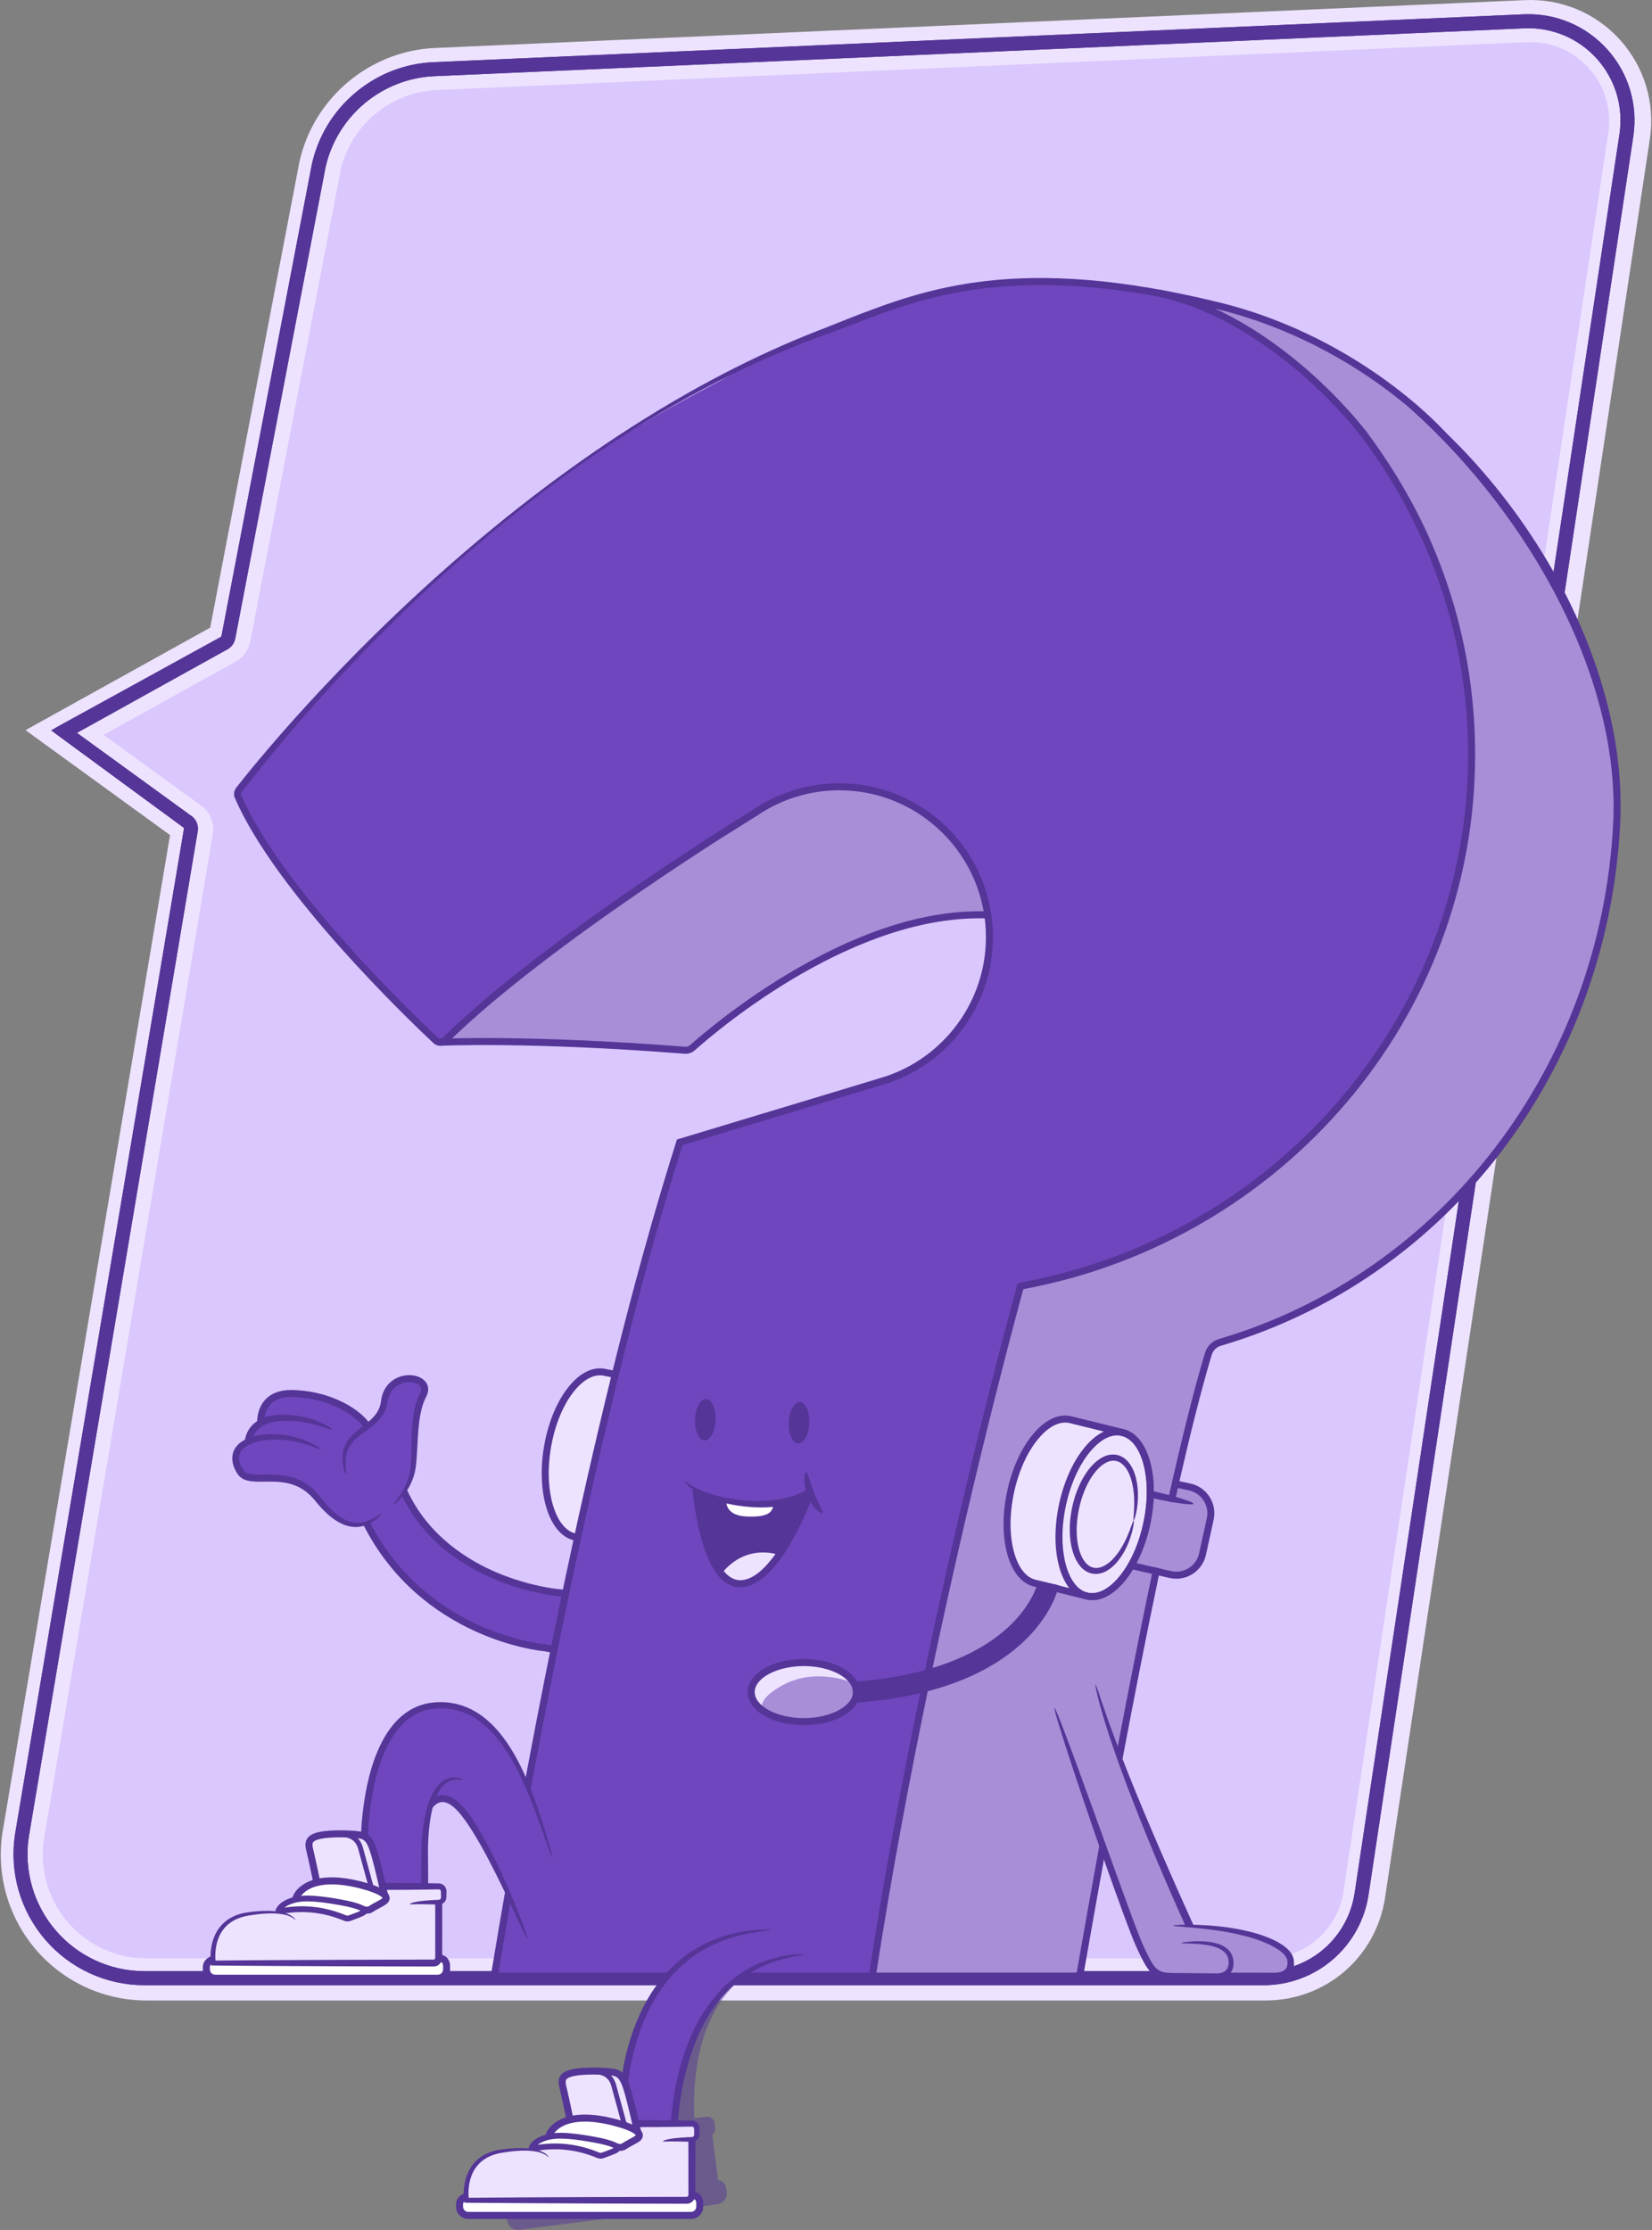 <svg width="123" height="166" viewBox="0 0 123 166" fill="none" xmlns="http://www.w3.org/2000/svg">
<rect x="0" y="0" width="123" height="166" fill="#808080" stroke="none"/>
<g clip-path="url(#clip0_266_1464)">
<path d="M119.471 4.031C117.981 2.373 115.85 1.478 113.623 1.574L32.465 5.136C28.312 5.319 24.762 8.28 23.833 12.337L23.832 12.342L17.1 47.467C17.067 47.637 16.962 47.783 16.811 47.868L4.81 54.529L13.993 61.194L14.021 61.212C14.232 61.333 14.347 61.577 14.306 61.818L1.728 136.676L1.727 136.681C1.324 139.355 2.104 142.066 3.868 144.118C5.631 146.17 8.193 147.347 10.897 147.347H94.235C97.938 147.347 101.027 144.686 101.579 141.018L121.293 10.114C121.625 7.908 120.961 5.69 119.47 4.031H119.471Z" fill="#DAC7FD"/>
<path d="M94.234 148.914H10.897C7.737 148.914 4.743 147.538 2.682 145.14C0.621 142.741 -0.291 139.573 0.18 136.447L0.185 136.416L12.661 62.163L1.9 54.353L15.649 46.722L22.3 12.021L22.307 11.988C23.393 7.246 27.542 3.785 32.396 3.571L113.554 0.009C116.251 -0.108 118.831 0.976 120.634 2.983C122.437 4.992 123.242 7.676 122.84 10.347L103.126 141.252C102.458 145.692 98.718 148.914 94.234 148.914ZM3.272 136.926C2.941 139.145 3.59 141.393 5.054 143.096C6.52 144.802 8.649 145.781 10.897 145.781H94.235C97.159 145.781 99.597 143.68 100.033 140.785L119.746 9.88C120.008 8.139 119.484 6.388 118.307 5.079C117.132 3.769 115.45 3.062 113.691 3.139L32.533 6.701C29.087 6.852 26.142 9.304 25.362 12.666L18.635 47.762C18.516 48.386 18.13 48.922 17.577 49.234L17.569 49.239L7.718 54.706L14.868 59.896C15.599 60.355 15.992 61.222 15.848 62.079L3.272 136.926Z" fill="#EDE3FF"/>
<path d="M94.085 147.517H10.747C7.983 147.517 5.364 146.314 3.56 144.215C1.757 142.117 0.96 139.344 1.372 136.607L13.95 61.746C13.977 61.585 13.899 61.425 13.755 61.348L13.731 61.335L13.71 61.317L4.281 54.397L16.564 47.645C16.658 47.59 16.725 47.497 16.745 47.389L23.478 12.261L23.479 12.256C23.946 10.212 25.043 8.423 26.651 7.081C28.259 5.739 30.214 4.98 32.306 4.889L113.464 1.327C115.753 1.227 117.944 2.147 119.476 3.853C121.009 5.559 121.691 7.837 121.35 10.106L101.636 141.011C101.364 142.82 100.451 144.474 99.066 145.667C97.681 146.86 95.912 147.518 94.085 147.518V147.517ZM14.027 60.902C14.352 61.089 14.528 61.459 14.465 61.832L1.887 136.689C1.498 139.271 2.252 141.892 3.956 143.875C5.659 145.858 8.135 146.995 10.747 146.995H94.085C97.633 146.995 100.591 144.446 101.121 140.933L120.834 10.028C121.152 7.915 120.516 5.791 119.088 4.202C117.661 2.613 115.619 1.755 113.487 1.848L32.329 5.41C28.315 5.586 24.886 8.448 23.988 12.368L17.258 47.487C17.207 47.75 17.043 47.977 16.808 48.106L16.792 48.114L5.242 54.525L14.027 60.901V60.902Z" fill="#553597"/>
<path d="M94.086 147.778H10.748C7.908 147.778 5.216 146.542 3.363 144.385C1.511 142.229 0.691 139.38 1.115 136.567L13.694 61.701C13.702 61.651 13.678 61.602 13.634 61.578L13.585 61.551L13.55 61.521L3.798 54.364L16.436 47.417C16.465 47.4 16.485 47.371 16.491 47.338L23.224 12.207L23.226 12.198C23.706 10.098 24.832 8.259 26.485 6.88C28.138 5.501 30.147 4.722 32.296 4.628L113.454 1.065C115.822 0.962 118.087 1.914 119.671 3.677C121.256 5.441 121.962 7.798 121.609 10.145L101.895 141.05C101.613 142.921 100.669 144.63 99.237 145.865C97.805 147.099 95.975 147.779 94.086 147.779V147.778ZM14.17 60.683C14.58 60.926 14.802 61.403 14.723 61.875L2.145 136.732C1.768 139.236 2.5 141.779 4.154 143.704C5.808 145.629 8.212 146.733 10.748 146.733H94.086C97.503 146.733 100.354 144.277 100.863 140.893L120.577 9.989C120.884 7.953 120.271 5.907 118.896 4.376C117.521 2.845 115.554 2.019 113.499 2.109L32.341 5.671C28.446 5.842 25.117 8.618 24.244 12.422L17.515 47.536C17.449 47.876 17.238 48.167 16.935 48.335L5.728 54.555L14.17 60.683ZM120.583 6.059C121.116 7.305 121.3 8.688 121.093 10.067L101.379 140.972C101.374 141.004 101.369 141.035 101.364 141.067C101.369 141.036 101.374 141.004 101.379 140.972L121.093 10.067C121.3 8.688 121.116 7.306 120.583 6.059ZM14.209 61.785C14.209 61.785 14.209 61.788 14.209 61.789C14.209 61.788 14.209 61.786 14.209 61.785ZM13.879 61.118C13.883 61.12 13.888 61.123 13.893 61.125L13.874 61.113L13.797 61.057L13.878 61.118H13.879ZM4.766 54.428L4.815 54.464L16.563 47.943L4.766 54.428ZM17.755 43.511L17.002 47.438C16.967 47.62 16.855 47.778 16.695 47.871L16.684 47.877L16.687 47.876C16.852 47.783 16.966 47.624 17.002 47.438L17.755 43.511V43.511ZM32.218 5.154C30.221 5.263 28.357 5.997 26.819 7.281C25.279 8.566 24.221 10.274 23.755 12.224C24.702 8.266 28.161 5.377 32.218 5.154ZM113.802 1.58C113.693 1.58 113.585 1.582 113.477 1.587C113.657 1.58 113.837 1.578 114.016 1.583C113.945 1.581 113.874 1.58 113.802 1.58Z" fill="#553597"/>
<path d="M94.085 147.517H10.747C7.983 147.517 5.364 146.314 3.56 144.215C1.757 142.117 0.96 139.344 1.372 136.607L13.95 61.746C13.977 61.585 13.899 61.425 13.755 61.348L13.731 61.335L13.71 61.317L4.281 54.397L16.564 47.645C16.658 47.59 16.725 47.497 16.745 47.389L23.478 12.261L23.479 12.256C23.946 10.212 25.043 8.423 26.651 7.081C28.259 5.739 30.214 4.98 32.306 4.889L113.464 1.327C115.753 1.227 117.944 2.147 119.476 3.853C121.009 5.559 121.691 7.837 121.35 10.106L101.636 141.011C101.364 142.82 100.451 144.474 99.066 145.667C97.681 146.86 95.912 147.518 94.085 147.518V147.517ZM14.027 60.902C14.352 61.089 14.528 61.459 14.465 61.832L1.887 136.689C1.498 139.271 2.252 141.892 3.956 143.875C5.659 145.858 8.135 146.995 10.747 146.995H94.085C97.633 146.995 100.591 144.446 101.121 140.933L120.834 10.028C121.152 7.915 120.516 5.791 119.088 4.202C117.661 2.613 115.619 1.755 113.487 1.848L32.329 5.41C28.315 5.586 24.886 8.448 23.988 12.368L17.258 47.487C17.207 47.75 17.043 47.977 16.808 48.106L16.792 48.114L5.242 54.525L14.027 60.901V60.902Z" fill="#553597"/>
<path d="M94.086 147.778H10.748C7.908 147.778 5.216 146.542 3.363 144.385C1.511 142.229 0.691 139.38 1.115 136.567L13.694 61.701C13.702 61.651 13.678 61.602 13.634 61.578L13.61 61.565C13.593 61.556 13.578 61.545 13.564 61.533L13.55 61.521L4.128 54.606C4.056 54.553 4.016 54.468 4.022 54.378C4.028 54.289 4.079 54.209 4.157 54.166L16.436 47.416C16.465 47.399 16.485 47.371 16.491 47.337L23.223 12.211C23.223 12.209 23.224 12.206 23.224 12.203L23.225 12.198C23.705 10.098 24.832 8.259 26.485 6.88C28.137 5.501 30.146 4.722 32.295 4.628L113.454 1.065C115.822 0.962 118.087 1.914 119.671 3.677C121.256 5.441 121.962 7.798 121.609 10.145L101.895 141.05C101.613 142.921 100.669 144.63 99.237 145.865C97.805 147.099 95.975 147.779 94.086 147.779V147.778ZM14.17 60.683C14.58 60.926 14.802 61.403 14.723 61.875L2.145 136.732C1.768 139.236 2.5 141.779 4.154 143.704C5.808 145.629 8.212 146.733 10.748 146.733H94.086C97.503 146.733 100.354 144.277 100.863 140.893L120.577 9.989C120.884 7.953 120.271 5.907 118.896 4.376C117.521 2.845 115.554 2.019 113.499 2.109L32.341 5.671C28.446 5.842 25.117 8.618 24.244 12.422L17.515 47.536C17.449 47.876 17.238 48.167 16.935 48.335C16.933 48.336 16.93 48.338 16.927 48.339L16.915 48.345L5.727 54.555L14.17 60.683H14.17ZM120.583 6.059C121.116 7.305 121.3 8.688 121.093 10.067L101.379 140.972C101.374 141.004 101.369 141.035 101.364 141.067C101.369 141.036 101.374 141.004 101.379 140.972L121.093 10.067C121.3 8.688 121.116 7.306 120.583 6.059ZM14.209 61.785C14.209 61.785 14.209 61.788 14.209 61.789C14.209 61.788 14.209 61.786 14.209 61.785ZM13.879 61.118C13.884 61.121 13.89 61.124 13.895 61.127C13.888 61.123 13.881 61.118 13.874 61.113L13.797 61.057L13.865 61.107C13.869 61.11 13.874 61.114 13.879 61.118ZM4.766 54.428L4.991 54.594C4.984 54.567 4.981 54.538 4.983 54.51C4.988 54.42 5.038 54.341 5.117 54.297L16.563 47.943L4.766 54.428ZM17.002 47.438C16.967 47.62 16.855 47.778 16.695 47.871C16.693 47.872 16.691 47.873 16.689 47.874L16.684 47.876L16.687 47.875C16.852 47.783 16.966 47.624 17.002 47.438ZM23.734 12.313C23.734 12.313 23.734 12.314 23.734 12.314V12.316C23.734 12.316 23.734 12.314 23.734 12.313ZM32.218 5.154C30.221 5.263 28.357 5.997 26.819 7.281C25.279 8.566 24.221 10.274 23.755 12.224C24.702 8.266 28.161 5.377 32.218 5.154ZM113.802 1.58C113.693 1.58 113.585 1.582 113.477 1.587C113.657 1.58 113.837 1.578 114.016 1.583C113.945 1.581 113.874 1.58 113.802 1.58Z" fill="#553597"/>
<path d="M23.316 111.161C23.316 111.161 22.318 110.142 20.773 109.994C19.229 109.847 18.506 110.461 17.795 109.332C17.084 108.203 18.469 107.314 18.469 107.314C18.469 107.314 18.642 106.317 19.449 105.846C19.449 105.846 19.425 103.734 21.852 103.71C24.279 103.685 26.583 104.948 27.38 106.219C27.38 106.219 28.41 105.404 28.618 104.434C28.827 103.465 28.949 102.667 30.408 102.606C31.866 102.544 31.732 103.453 31.437 104.054C31.143 104.656 30.872 106.535 30.849 108.178C30.826 109.822 30.105 111.044 30.105 111.044C30.105 111.044 31.283 114.877 36.491 117.109C41.699 119.341 45.953 118.34 47.091 120.56C48.23 122.781 44.652 123.166 41.622 122.795C38.592 122.425 35.472 121.463 32.59 119.524C29.707 117.585 27.327 113.381 27.327 113.381C27.327 113.381 25.454 114.181 23.316 111.161H23.316Z" fill="#6F46BE"/>
<path d="M36.953 121.857C36.953 121.857 39.044 121.418 39.789 120.477C40.535 119.535 40.032 118.351 40.032 118.351C40.032 118.351 44.944 118.448 46.435 119.893C47.926 121.337 47.375 122.813 44.766 122.993C42.156 123.172 36.953 121.857 36.953 121.857Z" fill="#6F46BE"/>
<path d="M22.971 110.869C22.971 110.869 22.889 109.604 20.724 109.178C18.559 108.753 18.579 106.824 22.026 107.25C22.026 107.25 20.791 106.964 20.864 106.313C20.937 105.661 22.039 105.681 22.039 105.681C22.039 105.681 21.481 105.235 22.019 104.577C22.557 103.918 23.72 104.025 23.72 104.025C23.72 104.025 22.69 103.439 21.183 103.865C19.675 104.291 19.49 105.807 19.49 105.807C19.49 105.807 18.585 106.48 18.529 107.084C18.473 107.688 17.092 108.054 17.809 109.278C18.526 110.501 20.193 109.942 21.541 110.168C22.889 110.394 22.971 110.868 22.971 110.868L22.971 110.869Z" fill="#6F46BE"/>
<path d="M31.217 102.513C31.406 102.597 31.594 102.723 31.727 102.92C31.793 103.017 31.843 103.131 31.864 103.249C31.887 103.367 31.885 103.486 31.865 103.596C31.845 103.706 31.81 103.806 31.766 103.899L31.709 104.017L31.66 104.122C31.644 104.157 31.626 104.192 31.611 104.227L31.569 104.335L31.527 104.443L31.507 104.497L31.489 104.553C31.466 104.626 31.444 104.7 31.421 104.773C31.401 104.847 31.384 104.922 31.365 104.996C31.345 105.07 31.33 105.146 31.316 105.221C31.302 105.296 31.285 105.369 31.273 105.445C31.25 105.595 31.224 105.744 31.208 105.893C31.189 106.041 31.175 106.19 31.161 106.336C31.108 106.923 31.087 107.49 31.055 108.024C31.039 108.29 31.021 108.549 30.999 108.798C30.986 108.922 30.973 109.044 30.961 109.164C30.941 109.286 30.923 109.406 30.901 109.523C30.802 109.987 30.633 110.383 30.452 110.706C30.27 111.03 30.076 111.284 29.905 111.477C29.733 111.671 29.582 111.803 29.474 111.886C29.366 111.969 29.3 112.001 29.289 111.987C29.277 111.972 29.319 111.915 29.401 111.811C29.482 111.707 29.605 111.556 29.745 111.351C29.885 111.146 30.046 110.888 30.192 110.572C30.338 110.257 30.47 109.882 30.539 109.455C30.553 109.348 30.564 109.239 30.577 109.127C30.584 109.011 30.59 108.891 30.598 108.77C30.609 108.525 30.617 108.271 30.623 108.006C30.637 107.476 30.642 106.905 30.683 106.299C30.694 106.147 30.705 105.994 30.722 105.838C30.736 105.682 30.76 105.524 30.782 105.365C30.793 105.285 30.81 105.205 30.823 105.124C30.838 105.044 30.852 104.963 30.873 104.882C30.892 104.801 30.911 104.72 30.931 104.638C30.955 104.557 30.98 104.475 31.004 104.393L31.022 104.332L31.045 104.271C31.06 104.23 31.075 104.19 31.09 104.149L31.136 104.027C31.153 103.987 31.172 103.947 31.191 103.907C31.226 103.831 31.262 103.756 31.297 103.68C31.324 103.621 31.344 103.562 31.353 103.506C31.372 103.394 31.355 103.299 31.295 103.212C31.236 103.124 31.133 103.046 31.007 102.992C30.754 102.882 30.442 102.864 30.158 102.918C29.871 102.97 29.605 103.098 29.397 103.282C29.187 103.464 29.038 103.704 28.948 103.964C28.902 104.096 28.874 104.228 28.852 104.371C28.836 104.454 28.824 104.536 28.804 104.617C28.793 104.658 28.781 104.698 28.77 104.738C28.758 104.778 28.749 104.818 28.733 104.857C28.622 105.17 28.445 105.449 28.242 105.678C28.04 105.91 27.815 106.094 27.598 106.259C27.381 106.423 27.168 106.568 26.973 106.711C26.778 106.854 26.599 106.996 26.445 107.144C26.289 107.292 26.163 107.448 26.063 107.607C26.05 107.627 26.038 107.647 26.025 107.666C26.013 107.686 26.004 107.707 25.993 107.727C25.973 107.768 25.95 107.807 25.932 107.848C25.899 107.93 25.863 108.009 25.842 108.09C25.742 108.413 25.729 108.714 25.731 108.96C25.732 109.022 25.734 109.08 25.735 109.135C25.739 109.19 25.743 109.241 25.746 109.289C25.75 109.337 25.752 109.381 25.755 109.422C25.759 109.463 25.762 109.499 25.766 109.532C25.778 109.665 25.776 109.737 25.758 109.742C25.741 109.746 25.709 109.682 25.663 109.554C25.652 109.522 25.64 109.486 25.627 109.447C25.615 109.406 25.605 109.362 25.593 109.313C25.582 109.265 25.57 109.213 25.557 109.157C25.547 109.1 25.539 109.039 25.529 108.975C25.495 108.718 25.476 108.391 25.56 108.015C25.637 107.64 25.853 107.23 26.182 106.884C26.509 106.534 26.929 106.242 27.332 105.917C27.533 105.754 27.729 105.58 27.895 105.379C28.061 105.179 28.195 104.953 28.279 104.7C28.292 104.669 28.298 104.636 28.307 104.604C28.315 104.571 28.324 104.539 28.332 104.506C28.347 104.44 28.355 104.371 28.368 104.304C28.388 104.143 28.422 103.97 28.477 103.805C28.584 103.473 28.779 103.146 29.059 102.898C29.337 102.648 29.688 102.477 30.062 102.406C30.248 102.37 30.441 102.358 30.635 102.372C30.829 102.387 31.026 102.429 31.217 102.512L31.217 102.513Z" fill="#553597"/>
<path d="M19.601 110.295C19.424 110.296 19.246 110.299 19.064 110.292C18.882 110.284 18.697 110.271 18.505 110.233C18.315 110.192 18.112 110.123 17.934 109.986C17.891 109.951 17.851 109.912 17.81 109.874C17.774 109.833 17.74 109.789 17.706 109.745C17.679 109.706 17.656 109.668 17.631 109.63L17.561 109.511C17.473 109.35 17.4 109.178 17.353 108.996C17.305 108.814 17.284 108.622 17.3 108.43C17.315 108.237 17.375 108.048 17.465 107.882C17.555 107.716 17.677 107.574 17.808 107.458C18.076 107.226 18.378 107.088 18.671 106.991C18.965 106.895 19.255 106.84 19.534 106.806C19.604 106.797 19.673 106.791 19.742 106.784C19.81 106.777 19.879 106.776 19.947 106.772C20.082 106.766 20.215 106.755 20.345 106.762C20.605 106.762 20.854 106.784 21.09 106.811C21.561 106.868 21.977 106.976 22.333 107.091C22.689 107.207 22.985 107.332 23.22 107.449C23.689 107.685 23.917 107.871 23.897 107.901C23.878 107.932 23.622 107.809 23.14 107.636C22.9 107.551 22.602 107.457 22.253 107.372C21.903 107.288 21.5 107.209 21.052 107.178C20.827 107.164 20.593 107.154 20.349 107.164C20.227 107.163 20.103 107.178 19.977 107.188C19.914 107.195 19.85 107.198 19.787 107.206C19.723 107.215 19.658 107.223 19.593 107.233C19.335 107.274 19.073 107.334 18.819 107.424C18.566 107.515 18.321 107.641 18.129 107.815C17.938 107.989 17.814 108.214 17.797 108.469C17.779 108.724 17.861 109.002 18.008 109.261L18.066 109.358L18.128 109.452C18.147 109.473 18.165 109.496 18.183 109.518C18.205 109.536 18.225 109.556 18.248 109.575C18.34 109.645 18.465 109.693 18.61 109.723C18.904 109.779 19.246 109.775 19.595 109.771C20.295 109.76 21.024 109.761 21.708 109.955C22.048 110.049 22.373 110.187 22.667 110.363C22.961 110.538 23.221 110.751 23.449 110.981C23.504 111.04 23.559 111.098 23.613 111.157C23.666 111.216 23.714 111.279 23.764 111.339C23.788 111.369 23.812 111.399 23.837 111.43C23.859 111.458 23.881 111.486 23.904 111.515C23.948 111.571 23.991 111.629 24.036 111.683C24.213 111.903 24.396 112.107 24.581 112.294C24.949 112.669 25.338 112.966 25.729 113.148C25.925 113.238 26.12 113.298 26.31 113.329C26.499 113.36 26.681 113.36 26.851 113.339C27.021 113.318 27.177 113.277 27.319 113.228C27.46 113.178 27.588 113.123 27.7 113.066C27.924 112.953 28.092 112.845 28.208 112.775C28.324 112.705 28.389 112.671 28.401 112.685C28.412 112.698 28.37 112.759 28.273 112.858C28.176 112.956 28.024 113.094 27.802 113.241C27.692 113.316 27.561 113.39 27.412 113.459C27.262 113.527 27.091 113.589 26.898 113.627C26.706 113.666 26.492 113.681 26.268 113.659C26.045 113.637 25.813 113.579 25.584 113.487C25.126 113.302 24.685 112.99 24.279 112.605C24.076 112.412 23.876 112.202 23.684 111.977C23.635 111.921 23.589 111.863 23.541 111.806C23.517 111.777 23.493 111.748 23.469 111.718C23.446 111.691 23.423 111.665 23.4 111.637C23.353 111.584 23.309 111.529 23.261 111.476C23.211 111.425 23.161 111.374 23.11 111.323C22.903 111.123 22.672 110.942 22.415 110.794C22.158 110.645 21.875 110.529 21.574 110.449C21.274 110.368 20.955 110.324 20.625 110.305C20.295 110.285 19.955 110.29 19.601 110.294L19.601 110.295Z" fill="#553597"/>
<path d="M24.722 106.43C24.74 106.401 24.582 106.261 24.254 106.081C24.091 105.99 23.884 105.894 23.637 105.793C23.389 105.696 23.101 105.599 22.775 105.517C22.694 105.496 22.609 105.48 22.523 105.461C22.48 105.451 22.436 105.442 22.392 105.432C22.348 105.425 22.303 105.418 22.258 105.41C22.167 105.396 22.074 105.379 21.979 105.367C21.884 105.357 21.787 105.347 21.688 105.336C21.639 105.33 21.588 105.327 21.538 105.325C21.487 105.323 21.436 105.321 21.385 105.318C21.334 105.316 21.282 105.313 21.23 105.311C21.178 105.309 21.125 105.312 21.072 105.312C20.965 105.314 20.858 105.314 20.748 105.319C20.693 105.323 20.637 105.327 20.581 105.331C20.525 105.336 20.468 105.344 20.411 105.351C20.183 105.381 19.949 105.43 19.715 105.512C19.481 105.593 19.248 105.708 19.034 105.869C18.82 106.028 18.631 106.235 18.489 106.476C18.419 106.597 18.36 106.726 18.315 106.861C18.293 106.929 18.274 106.998 18.259 107.069C18.252 107.105 18.245 107.141 18.239 107.178C18.237 107.196 18.234 107.215 18.232 107.235C18.23 107.255 18.229 107.271 18.227 107.302L18.749 107.314L18.751 107.288C18.752 107.277 18.754 107.264 18.756 107.252C18.759 107.228 18.764 107.202 18.769 107.177C18.78 107.126 18.793 107.075 18.81 107.025C18.842 106.925 18.886 106.829 18.938 106.739C19.042 106.559 19.181 106.402 19.343 106.277C19.506 106.151 19.691 106.054 19.884 105.982C20.078 105.91 20.279 105.861 20.48 105.828C20.53 105.821 20.58 105.812 20.631 105.806C20.681 105.801 20.731 105.796 20.781 105.791C20.881 105.783 20.983 105.779 21.082 105.773C21.131 105.771 21.18 105.767 21.229 105.767C21.278 105.767 21.327 105.767 21.375 105.767C21.424 105.767 21.471 105.767 21.519 105.767C21.566 105.766 21.613 105.767 21.66 105.77C21.753 105.776 21.845 105.78 21.935 105.785C22.026 105.791 22.114 105.803 22.2 105.811C22.244 105.815 22.286 105.819 22.329 105.824C22.371 105.83 22.413 105.836 22.454 105.842C22.537 105.855 22.618 105.865 22.697 105.879C23.013 105.935 23.295 106.004 23.543 106.071C23.788 106.142 24 106.207 24.171 106.268C24.515 106.385 24.702 106.463 24.721 106.431L24.722 106.43Z" fill="#553597"/>
<path d="M27.073 106.22C26.274 105.178 24.263 104.036 21.737 103.994C21.033 103.983 20.499 104.163 20.148 104.531C19.62 105.086 19.667 105.902 19.668 105.911L19.147 105.947C19.144 105.905 19.081 104.901 19.765 104.176C20.221 103.694 20.887 103.456 21.745 103.471C22.948 103.492 24.147 103.754 25.211 104.23C26.185 104.665 26.994 105.259 27.486 105.902L27.073 106.22H27.073Z" fill="#553597"/>
<path d="M47.139 120.204C45.871 118.643 41.719 118.305 41.547 118.291C41.526 118.289 39.458 118.093 37.048 117.085C34.839 116.162 31.866 114.319 30.308 110.915L30.081 111.036C30.044 111.13 29.984 111.213 29.9 111.273C30.62 112.801 31.664 114.146 33.007 115.271C34.105 116.189 35.401 116.964 36.862 117.573C39.344 118.608 41.413 118.803 41.503 118.812C41.544 118.815 45.608 119.146 46.734 120.533C46.945 120.792 47.028 121.064 46.989 121.365C46.945 121.71 46.776 121.982 46.472 122.198C44.916 123.302 40.689 122.417 40.647 122.408L40.614 122.403C40.592 122.401 38.369 122.205 35.653 120.98C33.156 119.853 29.716 117.599 27.512 113.259L27.048 113.496C28.053 115.475 29.389 117.203 31.02 118.631C32.324 119.772 33.817 120.726 35.457 121.464C38.156 122.678 40.324 122.901 40.554 122.922C40.754 122.964 42.282 123.274 43.855 123.273C44.953 123.273 46.072 123.122 46.773 122.625C47.197 122.324 47.444 121.923 47.507 121.431C47.564 120.988 47.441 120.574 47.139 120.204H47.139Z" fill="#553597"/>
<path d="M36.928 147.102H80.317L86.095 116.993C86.095 116.993 88.959 104.346 89.568 102.369C90.177 100.391 90.362 100.077 91.026 99.855C91.69 99.633 98.347 97.742 103.949 93.126C109.552 88.51 113.877 84.826 118.341 72.422C122.806 60.018 118.875 50.023 117.573 46.844C116.27 43.665 111.954 35.722 103.204 28.657C94.453 21.592 80.554 20.808 76.625 20.969C74.834 21.043 72.266 21.24 69.524 21.926C64.261 23.241 58.228 25.664 54.926 27.601C51.296 29.731 49.552 30.336 43.481 34.289C36.27 38.984 19.832 54.304 17.748 59.233C17.748 59.233 19.588 63.945 24.868 69.629C30.148 75.313 31.925 77.612 33.068 77.632C34.211 77.652 42.154 77.553 46.667 77.928C51.181 78.303 51.299 78.048 51.674 77.85C52.048 77.652 63.736 66.96 73.492 68.203C73.492 68.203 74.551 70.871 71.828 75.93C71.828 75.93 70.418 78.876 64.504 80.77C58.591 82.665 50.609 85.152 50.609 85.152L45.672 102.367L38.99 134.265L36.927 147.102L36.928 147.102Z" fill="#6F46BE"/>
<path d="M64.978 147.064L80.316 147.103L84.728 123.274L86.095 116.994C86.095 116.994 89.129 103.542 89.834 101.533C89.834 101.533 90.004 100.251 90.717 99.989C91.431 99.728 97.564 98.262 106.045 91.376C114.526 84.49 117.405 75.808 119.507 68.498C121.608 61.188 120.19 52.102 115.821 43.323C111.453 34.544 98.769 22.509 87.195 22.065C87.195 22.065 93.359 23.22 100.898 31.48C108.437 39.739 109.812 51.907 109.457 59.411C109.102 66.916 103.958 78.801 98.237 84.027C92.517 89.252 86.175 93.951 75.886 95.665C75.886 95.665 67.595 126.186 64.978 147.064Z" fill="#A78ED7"/>
<path d="M42.908 114.421L45.672 102.368C45.672 102.368 43.283 100.946 41.538 105.033C39.794 109.119 40.67 113.771 42.908 114.421L42.908 114.421Z" fill="#EDE3FF"/>
<path d="M53.885 111.748C53.885 111.748 53.933 112.996 55.59 113.075C57.246 113.154 57.619 112.459 57.74 112.016C57.74 112.016 55.446 112.016 53.885 111.748H53.885Z" fill="white"/>
<path d="M53.617 117.095C53.617 117.095 54.248 116.082 55.746 115.566C57.244 115.049 57.986 115.665 57.986 115.665C57.986 115.665 57.024 117.213 55.825 117.703C54.626 118.193 53.616 117.095 53.616 117.095H53.617Z" fill="#EDE3FF"/>
<path d="M84.41 116.496C84.41 116.496 87.162 117.271 87.656 117.271C88.151 117.271 89.269 116.733 89.592 115.549C89.914 114.364 90.323 112.556 90.043 111.716C89.764 110.877 87.484 110.468 87.484 110.468L87.273 111.63L85.699 111.243C85.699 111.243 85.764 114.709 84.409 116.496L84.41 116.496Z" fill="#A78ED7"/>
<path d="M81.959 118.821C81.959 118.821 84.554 117.529 85.385 113.352C86.216 109.175 84.689 106.914 83.077 106.484C81.464 106.053 79.378 105.579 79.378 105.579C79.378 105.579 76.39 105.654 75.142 110.967C73.895 116.28 76.798 117.765 76.798 117.765L81.034 118.82C81.034 118.82 81.12 119.122 81.959 118.82V118.821Z" fill="#EDE3FF"/>
<path d="M63.553 126.744C63.553 126.744 64.499 125.237 61.876 124.117C59.253 122.998 56.049 124.121 55.92 125.96C55.791 127.799 58.844 128.445 60.908 128.122C62.972 127.799 63.553 126.744 63.553 126.744Z" fill="#A78ED7"/>
<path d="M63.853 126.508C63.853 126.508 67.874 126.335 72.325 124.42C76.776 122.503 78.331 119.174 78.585 118.212L77.475 117.936C77.475 117.936 76.564 121.832 71.219 123.752C66.902 125.304 63.586 125.498 63.586 125.498C63.586 125.498 63.875 125.819 63.853 126.508V126.508Z" fill="#553597"/>
<path d="M33.067 77.633C33.067 77.633 44.674 77.386 51.128 78.059C51.128 78.059 57.023 73.524 62.882 70.428C68.74 67.331 73.492 68.204 73.492 68.204C73.492 68.204 73.271 63.899 68.778 60.505C64.284 57.112 58.687 58.751 55.945 60.505C53.203 62.26 39.019 71.386 33.068 77.633H33.067Z" fill="#A78ED7"/>
<path d="M85.326 113.664C84.433 116.864 82.331 119.073 80.634 118.597C78.936 118.122 78.284 115.143 79.178 111.943C80.072 108.743 81.953 106.071 83.651 106.546C85.349 107.022 86.22 110.464 85.326 113.664Z" fill="#EDE3FF"/>
<path d="M68.777 60.505C68.777 60.505 61.243 52.366 67.598 44.753C67.598 44.753 64.931 49.355 70.605 49.696C76.278 50.037 84.844 42.31 84.447 35.38C84.05 28.449 77.753 31.517 76.278 33.278C76.278 33.278 76.278 28.052 85.469 26.291C94.659 24.529 105.499 36.327 107.05 42.075C107.05 42.075 101.725 27.044 87.924 22.066C87.924 22.066 78.22 19.63 69.524 21.926C60.828 24.223 48.624 30.412 41.718 35.629C35.417 40.388 33.491 41.962 27.329 47.991C22.043 53.163 17.435 59.217 17.435 59.217L20.847 64.656L23.449 68.031C23.449 68.031 29.614 74.814 32.638 77.532L35.379 75.253C35.379 75.253 43.319 68.906 50.347 64.255C57.377 59.604 60.629 55.939 68.777 60.506V60.505Z" fill="#6F46BE"/>
<path d="M96.564 45.885C99.844 42.824 101.406 39.164 100.052 37.709C98.698 36.254 94.941 37.556 91.661 40.617C88.381 43.678 86.819 47.339 88.173 48.793C89.527 50.248 93.283 48.946 96.564 45.885Z" fill="#6F46BE"/>
<path d="M43 114.421C43 114.421 41.306 112.172 42.31 107.495C43.316 102.818 45.873 102.369 45.873 102.369C45.873 102.369 44.217 101.623 42.879 102.931C41.541 104.239 40.689 106.903 40.612 109.962C40.536 113.021 41.896 114.084 43 114.421H43Z" fill="#EDE3FF"/>
<path d="M57.559 127.728C57.559 127.728 55.427 127.181 58.013 125.593C60.598 124.005 63.449 125.254 63.449 125.254C63.449 125.254 62.133 123.084 58.467 123.725C54.801 124.365 55.587 127.124 57.559 127.728Z" fill="#EDE3FF"/>
<path d="M52.284 86.999C51.102 88.638 58.466 87.955 62.739 84.496C67.012 81.036 53.466 85.36 52.284 86.999Z" fill="#6F46BE"/>
<path d="M51.045 78.443C51.019 78.443 50.993 78.442 50.966 78.439C39.227 77.527 32.836 77.845 32.773 77.849L32.746 77.327C32.81 77.324 39.229 77.003 51.006 77.919C51.145 77.93 51.284 77.883 51.388 77.791C52.219 77.052 55.249 74.457 59.311 72.113C64.498 69.12 69.292 67.686 73.558 67.85L73.539 68.371C63.715 67.993 53.651 76.477 51.734 78.181C51.545 78.35 51.297 78.443 51.045 78.443Z" fill="#553597"/>
<path d="M68.573 125.738C67.195 132.392 65.828 139.674 64.689 147.064L65.205 147.144C66.35 139.709 67.728 132.383 69.115 125.696C68.935 125.72 68.755 125.735 68.573 125.738Z" fill="#553597"/>
<path d="M69.366 124.493C72.788 108.195 76.187 95.981 76.236 95.807L75.733 95.666C75.684 95.84 72.255 108.163 68.815 124.575C69.001 124.558 69.183 124.529 69.366 124.493V124.493Z" fill="#553597"/>
<path d="M81.316 119.116C81.179 119.116 81.042 119.102 80.907 119.074C80.873 119.066 80.837 119.057 80.795 119.046L77.037 118.117C76.099 117.916 75.374 117.05 74.996 115.676C74.635 114.36 74.629 112.716 74.98 111.048C75.332 109.38 76.001 107.879 76.863 106.821C77.765 105.716 78.779 105.217 79.719 105.416C79.754 105.423 79.789 105.432 79.831 105.443L83.589 106.372C84.528 106.573 85.252 107.44 85.63 108.813C85.992 110.129 85.998 111.773 85.646 113.441C85.294 115.11 84.626 116.61 83.763 117.668C82.991 118.614 82.136 119.116 81.317 119.116L81.316 119.116ZM79.311 105.896C78.65 105.896 77.936 106.332 77.267 107.152C76.456 108.146 75.825 109.568 75.49 111.156C75.155 112.744 75.159 114.3 75.499 115.538C75.823 116.716 76.409 117.451 77.149 117.607L77.158 117.609L80.93 118.542C80.959 118.55 80.987 118.557 81.015 118.563C81.755 118.719 82.587 118.284 83.359 117.338C84.17 116.344 84.801 114.922 85.136 113.334C85.47 111.746 85.467 110.189 85.127 108.952C84.803 107.774 84.217 107.039 83.477 106.882L83.469 106.88L79.697 105.948C79.669 105.94 79.641 105.933 79.612 105.927C79.513 105.906 79.413 105.896 79.311 105.896L79.311 105.896Z" fill="#553597"/>
<path d="M42.863 114.69C41.915 114.532 41.152 113.698 40.715 112.34C40.297 111.04 40.22 109.398 40.499 107.717C40.779 106.035 41.382 104.506 42.199 103.413C43.052 102.27 44.044 101.727 44.992 101.885C45.027 101.891 45.064 101.898 45.105 101.908L45.874 102.063L45.772 102.575L44.992 102.417C44.963 102.411 44.935 102.404 44.907 102.4C44.16 102.275 43.348 102.746 42.617 103.724C41.85 104.753 41.281 106.201 41.015 107.802C40.749 109.403 40.819 110.957 41.212 112.179C41.586 113.342 42.203 114.051 42.949 114.175L42.864 114.69L42.863 114.69Z" fill="#553597"/>
<path d="M81.316 119.116C81.178 119.116 81.041 119.102 80.906 119.073C79.966 118.874 79.24 118.007 78.862 116.631C78.5 115.315 78.494 113.671 78.845 112.003C79.197 110.335 79.866 108.834 80.728 107.776C81.63 106.672 82.644 106.172 83.585 106.371C84.525 106.57 85.251 107.437 85.629 108.812C85.991 110.129 85.997 111.772 85.646 113.441C85.294 115.109 84.625 116.61 83.763 117.667C82.991 118.613 82.136 119.115 81.316 119.115L81.316 119.116ZM83.176 106.851C82.516 106.851 81.801 107.287 81.132 108.107C80.321 109.101 79.69 110.523 79.356 112.111C79.021 113.699 79.024 115.255 79.364 116.493C79.688 117.671 80.274 118.406 81.014 118.562C81.754 118.719 82.587 118.284 83.359 117.337C84.17 116.343 84.801 114.921 85.136 113.333C85.47 111.745 85.467 110.189 85.127 108.951C84.803 107.773 84.217 107.039 83.477 106.882C83.378 106.861 83.278 106.851 83.176 106.851V106.851Z" fill="#553597"/>
<path d="M59.847 128.42C57.505 128.42 55.671 127.34 55.671 125.96C55.671 124.58 57.505 123.5 59.847 123.5C62.19 123.5 64.024 124.58 64.024 125.96C64.024 127.34 62.19 128.42 59.847 128.42ZM59.847 124.022C57.866 124.022 56.192 124.91 56.192 125.96C56.192 127.01 57.866 127.898 59.847 127.898C61.829 127.898 63.502 127.01 63.502 125.96C63.502 124.91 61.829 124.022 59.847 124.022Z" fill="#553597"/>
<path d="M63.562 126.761L63.444 125.199L63.705 125.179C69.973 124.707 73.331 122.727 75.044 121.149C76.835 119.499 77.239 117.924 77.243 117.908L77.304 117.659L77.555 117.716L78.825 118.006L78.768 118.261C78.749 118.341 78.3 120.248 76.173 122.239C74.956 123.378 73.428 124.325 71.632 125.054C69.423 125.951 66.796 126.519 63.823 126.742L63.563 126.761L63.562 126.761ZM64.003 125.679L64.043 126.2C66.854 125.968 69.34 125.419 71.435 124.569C73.172 123.864 74.646 122.952 75.816 121.857C77.409 120.366 78 118.954 78.185 118.395L77.671 118.277C77.481 118.816 76.891 120.157 75.397 121.533C73.647 123.145 70.255 125.161 64.003 125.679L64.003 125.679Z" fill="#553597"/>
<path d="M88.856 111.942C88.836 112.027 88.285 111.983 87.455 111.846C87.294 111.819 87.122 111.789 86.941 111.756C86.527 111.679 86.068 111.586 85.586 111.477L85.7 110.968C86.182 111.076 86.638 111.187 87.044 111.294C87.222 111.34 87.391 111.386 87.548 111.431C88.357 111.66 88.875 111.855 88.856 111.942Z" fill="#553597"/>
<path d="M90.361 113.132L89.789 115.74C89.659 116.335 89.303 116.842 88.79 117.167C88.423 117.4 88.008 117.519 87.585 117.519C87.415 117.519 87.243 117.5 87.073 117.461L86.282 117.279L85.773 117.161L84.277 116.816L84.394 116.307L85.881 116.65L86.389 116.767L87.19 116.952C87.647 117.057 88.115 116.977 88.511 116.726C88.906 116.476 89.179 116.086 89.279 115.628L89.852 113.021C89.952 112.564 89.868 112.096 89.615 111.704C89.362 111.311 88.972 111.041 88.515 110.943L87.697 110.768L87.382 110.701L87.491 110.19L87.814 110.259L88.624 110.433C89.217 110.56 89.725 110.911 90.053 111.421C90.382 111.931 90.491 112.539 90.361 113.132Z" fill="#553597"/>
<path d="M60.251 105.944C60.285 105.095 59.972 104.393 59.552 104.376C59.131 104.359 58.763 105.034 58.729 105.883C58.695 106.732 59.008 107.435 59.428 107.452C59.849 107.468 60.217 106.794 60.251 105.944Z" fill="#553597"/>
<path d="M53.275 105.715C53.309 104.866 52.995 104.164 52.575 104.147C52.155 104.13 51.786 104.805 51.752 105.654C51.718 106.503 52.031 107.205 52.452 107.222C52.872 107.239 53.241 106.564 53.275 105.715Z" fill="#553597"/>
<path d="M61.225 112.46C61.209 112.419 61.187 112.372 61.159 112.321C61.132 112.269 61.105 112.207 61.071 112.143C60.938 111.887 60.766 111.535 60.611 111.126C60.3 110.31 60.157 109.59 60.013 109.597C59.942 109.599 59.883 109.796 59.885 110.111C59.888 110.189 59.889 110.276 59.9 110.367C59.905 110.413 59.91 110.46 59.916 110.509C59.925 110.558 59.933 110.608 59.941 110.659C59.955 110.749 59.979 110.84 60.003 110.935C59.988 110.944 59.972 110.954 59.956 110.964C59.89 111.004 59.819 111.039 59.749 111.076C59.678 111.11 59.605 111.143 59.533 111.176C59.46 111.206 59.386 111.236 59.313 111.266C59.017 111.377 58.714 111.462 58.412 111.533C57.807 111.667 57.204 111.723 56.628 111.735C56.34 111.732 56.059 111.736 55.785 111.714C55.717 111.71 55.649 111.706 55.581 111.702C55.514 111.698 55.447 111.694 55.38 111.686C55.248 111.672 55.117 111.659 54.989 111.646C54.86 111.635 54.736 111.612 54.613 111.596C54.551 111.587 54.49 111.578 54.43 111.569C54.399 111.565 54.369 111.56 54.339 111.556C54.31 111.55 54.281 111.544 54.251 111.539C54.133 111.517 54.018 111.495 53.906 111.473C53.849 111.464 53.794 111.449 53.74 111.436C53.686 111.423 53.632 111.41 53.579 111.398C53.525 111.385 53.473 111.373 53.42 111.36C53.368 111.348 53.318 111.331 53.268 111.318C53.168 111.289 53.071 111.261 52.976 111.234C52.79 111.17 52.612 111.115 52.452 111.048C52.288 110.989 52.143 110.919 52.006 110.86C51.94 110.827 51.875 110.796 51.815 110.766C51.753 110.737 51.698 110.703 51.644 110.675C51.213 110.441 51.008 110.259 50.982 110.283C50.953 110.306 51.119 110.549 51.535 110.847C51.543 110.852 51.551 110.858 51.559 110.864C51.593 111.248 51.751 112.824 52.184 114.42C52.856 116.898 53.841 118.154 55.112 118.154C55.128 118.154 55.145 118.154 55.161 118.154C57.653 118.09 59.718 113.396 60.349 111.797C60.376 111.84 60.401 111.882 60.427 111.924C60.455 111.968 60.48 112.012 60.511 112.053C60.542 112.092 60.572 112.131 60.6 112.168C60.63 112.205 60.658 112.24 60.685 112.273C60.716 112.305 60.745 112.335 60.774 112.363C60.832 112.419 60.883 112.469 60.934 112.508C60.986 112.546 61.033 112.575 61.074 112.597C61.155 112.641 61.211 112.651 61.237 112.626C61.262 112.6 61.255 112.542 61.224 112.46H61.225ZM54.264 111.955C54.295 111.961 54.326 111.967 54.357 111.973C54.419 111.985 54.481 111.997 54.544 112.009C54.671 112.031 54.799 112.06 54.932 112.076C55.064 112.094 55.198 112.112 55.334 112.131C55.403 112.141 55.471 112.148 55.541 112.153C55.611 112.16 55.682 112.166 55.753 112.172C56.036 112.203 56.33 112.207 56.631 112.216C56.932 112.217 57.242 112.205 57.557 112.176C57.446 112.624 57.053 112.961 55.551 112.885C54.364 112.826 54.129 112.212 54.085 111.914C54.114 111.92 54.143 111.928 54.172 111.935C54.203 111.942 54.233 111.949 54.264 111.956L54.264 111.955ZM55.149 117.632C55.138 117.632 55.127 117.632 55.116 117.632C54.643 117.632 54.235 117.371 53.885 116.945C54.638 116.101 55.541 115.638 56.573 115.573C57.06 115.542 57.474 115.61 57.74 115.674C56.838 116.939 55.956 117.611 55.149 117.631V117.632Z" fill="#553597"/>
<path d="M80.337 112.319C80.265 112.662 80.216 113.005 80.188 113.344C80.162 113.683 80.157 114.019 80.179 114.345C80.189 114.508 80.209 114.668 80.231 114.826C80.257 114.983 80.288 115.137 80.327 115.287C80.367 115.435 80.414 115.58 80.469 115.717C80.525 115.854 80.59 115.984 80.665 116.103C80.812 116.341 81.003 116.531 81.222 116.631C81.44 116.733 81.682 116.742 81.912 116.679C82.026 116.648 82.138 116.601 82.243 116.542C82.349 116.484 82.45 116.418 82.544 116.342C82.733 116.195 82.897 116.024 83.043 115.851C83.333 115.501 83.549 115.14 83.718 114.813C83.887 114.485 84.009 114.189 84.103 113.945C84.29 113.455 84.371 113.172 84.409 113.18C84.441 113.186 84.427 113.484 84.296 114.007C84.229 114.267 84.132 114.583 83.981 114.937C83.831 115.291 83.627 115.684 83.331 116.08C83.183 116.277 83.01 116.474 82.798 116.654C82.694 116.744 82.578 116.829 82.451 116.905C82.325 116.982 82.185 117.047 82.032 117.094C81.88 117.141 81.714 117.168 81.543 117.163C81.373 117.158 81.199 117.12 81.037 117.051C80.874 116.982 80.725 116.881 80.596 116.763C80.467 116.644 80.357 116.508 80.262 116.364C80.167 116.219 80.087 116.066 80.018 115.907C79.95 115.749 79.895 115.585 79.847 115.418C79.8 115.251 79.764 115.08 79.734 114.907C79.706 114.734 79.683 114.559 79.67 114.382C79.642 114.028 79.645 113.667 79.67 113.304C79.698 112.941 79.751 112.576 79.826 112.211C79.904 111.846 80.004 111.491 80.125 111.148C80.249 110.805 80.391 110.475 80.559 110.162C80.643 110.006 80.735 109.855 80.83 109.707C80.927 109.562 81.029 109.42 81.139 109.286C81.251 109.152 81.368 109.025 81.493 108.907C81.62 108.791 81.756 108.682 81.901 108.588C82.046 108.495 82.202 108.415 82.368 108.359C82.534 108.303 82.711 108.271 82.887 108.274C83.064 108.276 83.238 108.312 83.396 108.376C83.555 108.441 83.695 108.533 83.816 108.637C83.936 108.741 84.038 108.858 84.122 108.98C84.207 109.101 84.28 109.224 84.339 109.35C84.46 109.6 84.538 109.851 84.594 110.091C84.705 110.573 84.732 111.016 84.727 111.4C84.722 111.785 84.684 112.113 84.64 112.378C84.549 112.909 84.441 113.187 84.41 113.18C84.371 113.172 84.411 112.88 84.438 112.357C84.451 112.095 84.459 111.775 84.436 111.407C84.414 111.04 84.362 110.622 84.237 110.185C84.175 109.967 84.094 109.744 83.98 109.533C83.925 109.426 83.859 109.324 83.786 109.228C83.713 109.131 83.63 109.043 83.537 108.969C83.353 108.819 83.128 108.728 82.887 108.733C82.647 108.736 82.396 108.833 82.165 108.991C82.049 109.069 81.937 109.162 81.83 109.264C81.724 109.368 81.623 109.481 81.526 109.601C81.43 109.722 81.34 109.851 81.252 109.984C81.168 110.119 81.086 110.257 81.011 110.403C80.858 110.692 80.728 111.001 80.614 111.322C80.503 111.643 80.41 111.977 80.337 112.319V112.319Z" fill="#553597"/>
<path d="M70.58 61.661C68.42 59.498 65.548 58.307 62.494 58.307C59.439 58.307 56.567 59.498 54.407 61.661C54.191 61.876 53.987 62.099 53.791 62.328L56.453 60.654L56.458 60.656C58.188 59.502 60.264 58.829 62.494 58.829C68.512 58.829 73.408 63.732 73.408 69.758C73.408 74.612 70.233 78.735 65.853 80.157L65.855 80.16L62.494 81.21C65.549 81.21 68.421 80.019 70.581 77.856C72.741 75.693 73.93 72.817 73.93 69.758C73.93 66.699 72.741 63.824 70.581 61.661H70.58Z" fill="#553597"/>
<path d="M101.621 31.988C101.446 32.056 101.38 32.237 101.208 32.311C101.25 32.366 101.291 32.421 101.333 32.476C101.351 32.498 101.368 32.522 101.385 32.545C101.433 32.609 101.481 32.672 101.528 32.737C101.546 32.761 101.564 32.785 101.582 32.809C101.628 32.872 101.675 32.936 101.721 32.999C101.739 33.024 101.757 33.049 101.776 33.075C101.822 33.137 101.867 33.2 101.912 33.263C101.931 33.289 101.949 33.315 101.968 33.341C102.013 33.404 102.057 33.466 102.102 33.529C102.12 33.555 102.139 33.582 102.158 33.609C102.202 33.671 102.246 33.733 102.289 33.796C102.308 33.824 102.327 33.851 102.346 33.879C102.388 33.941 102.431 34.003 102.473 34.065C102.493 34.093 102.512 34.121 102.531 34.15C102.573 34.211 102.614 34.273 102.656 34.335C102.675 34.364 102.695 34.394 102.714 34.423C102.755 34.484 102.796 34.546 102.836 34.608C102.856 34.637 102.875 34.667 102.894 34.696C102.934 34.758 102.975 34.82 103.015 34.882C103.034 34.912 103.053 34.942 103.073 34.972C103.112 35.033 103.151 35.095 103.191 35.157C103.21 35.187 103.23 35.218 103.249 35.248C103.288 35.309 103.327 35.371 103.365 35.432C103.384 35.464 103.404 35.495 103.424 35.527C103.461 35.588 103.499 35.648 103.536 35.709C103.556 35.742 103.576 35.774 103.596 35.807C103.632 35.868 103.669 35.928 103.705 35.989C103.725 36.022 103.745 36.056 103.765 36.089C103.801 36.149 103.837 36.209 103.873 36.27C103.892 36.303 103.912 36.337 103.932 36.371C103.967 36.431 104.003 36.492 104.038 36.552C104.058 36.586 104.077 36.62 104.097 36.654C104.132 36.715 104.166 36.775 104.201 36.836C104.22 36.87 104.24 36.905 104.26 36.94C104.293 37 104.327 37.06 104.361 37.121C104.381 37.157 104.4 37.191 104.42 37.227C104.453 37.287 104.486 37.347 104.519 37.407C104.539 37.443 104.558 37.479 104.578 37.515C104.61 37.575 104.642 37.635 104.674 37.694C104.694 37.731 104.713 37.768 104.733 37.804C104.765 37.864 104.796 37.924 104.827 37.984C104.847 38.021 104.867 38.058 104.886 38.095C104.917 38.155 104.948 38.215 104.979 38.275C104.998 38.313 105.017 38.35 105.036 38.387C105.066 38.447 105.097 38.507 105.127 38.566C105.146 38.605 105.165 38.643 105.184 38.681C105.214 38.741 105.244 38.8 105.273 38.86C105.292 38.898 105.311 38.937 105.33 38.975C105.359 39.035 105.388 39.095 105.417 39.154C105.435 39.194 105.454 39.232 105.473 39.271C105.502 39.331 105.53 39.39 105.558 39.45C105.577 39.49 105.595 39.529 105.614 39.569C105.641 39.628 105.669 39.688 105.697 39.747C105.715 39.787 105.734 39.828 105.753 39.868C105.78 39.927 105.807 39.986 105.833 40.046C105.852 40.087 105.87 40.127 105.888 40.167C105.915 40.227 105.941 40.286 105.967 40.346C105.986 40.387 106.003 40.428 106.022 40.469C106.048 40.528 106.073 40.587 106.099 40.647C106.117 40.688 106.135 40.73 106.153 40.772C106.179 40.831 106.204 40.89 106.229 40.949C106.246 40.991 106.264 41.033 106.282 41.075C106.306 41.135 106.331 41.193 106.355 41.252C106.373 41.295 106.391 41.338 106.408 41.38C106.432 41.44 106.456 41.498 106.48 41.557C106.497 41.6 106.514 41.643 106.532 41.686C106.555 41.745 106.579 41.804 106.602 41.864C106.619 41.907 106.636 41.95 106.653 41.993C106.676 42.052 106.698 42.111 106.721 42.171C106.738 42.214 106.755 42.258 106.772 42.302C106.794 42.361 106.816 42.42 106.838 42.479C106.855 42.523 106.871 42.567 106.888 42.612C106.91 42.671 106.931 42.729 106.952 42.788C106.969 42.833 106.985 42.878 107.001 42.922C107.022 42.981 107.043 43.04 107.064 43.099C107.08 43.144 107.096 43.189 107.112 43.234C107.133 43.293 107.153 43.352 107.174 43.411C107.189 43.457 107.205 43.502 107.221 43.547C107.241 43.606 107.261 43.665 107.28 43.724C107.296 43.77 107.311 43.815 107.326 43.861C107.346 43.92 107.365 43.979 107.384 44.037C107.399 44.084 107.414 44.13 107.43 44.177C107.448 44.236 107.467 44.294 107.485 44.352C107.501 44.399 107.515 44.446 107.53 44.494C107.549 44.552 107.567 44.611 107.584 44.669C107.599 44.717 107.614 44.764 107.628 44.811C107.646 44.87 107.663 44.929 107.68 44.987C107.695 45.035 107.709 45.082 107.723 45.129C107.74 45.188 107.757 45.247 107.774 45.306C107.788 45.354 107.802 45.401 107.816 45.449C107.832 45.508 107.849 45.567 107.866 45.626C107.879 45.674 107.893 45.722 107.906 45.77C107.922 45.828 107.938 45.888 107.954 45.946C107.967 45.995 107.98 46.043 107.993 46.091C108.008 46.15 108.024 46.209 108.039 46.267C108.052 46.316 108.065 46.365 108.078 46.414C108.093 46.473 108.108 46.531 108.123 46.59C108.135 46.639 108.148 46.688 108.16 46.738C108.174 46.797 108.189 46.856 108.203 46.915C108.215 46.964 108.227 47.013 108.239 47.063C108.253 47.121 108.267 47.18 108.28 47.239C108.292 47.289 108.304 47.339 108.315 47.389C108.329 47.448 108.342 47.506 108.355 47.565C108.367 47.615 108.378 47.665 108.389 47.715C108.402 47.774 108.415 47.834 108.427 47.893C108.438 47.943 108.449 47.993 108.46 48.043C108.472 48.102 108.484 48.161 108.497 48.22C108.507 48.271 108.517 48.321 108.528 48.371C108.54 48.431 108.551 48.489 108.563 48.548C108.573 48.599 108.584 48.65 108.594 48.701C108.605 48.76 108.616 48.819 108.627 48.879C108.637 48.93 108.647 48.981 108.656 49.032C108.667 49.091 108.678 49.15 108.688 49.209C108.698 49.26 108.707 49.312 108.716 49.363C108.727 49.422 108.736 49.482 108.747 49.541C108.756 49.592 108.765 49.644 108.773 49.696C108.783 49.755 108.793 49.813 108.802 49.872C108.811 49.925 108.819 49.977 108.828 50.029C108.837 50.087 108.846 50.146 108.855 50.206C108.863 50.258 108.871 50.31 108.879 50.363C108.888 50.422 108.896 50.482 108.905 50.541C108.913 50.593 108.92 50.646 108.927 50.698C108.936 50.758 108.943 50.818 108.952 50.877C108.959 50.93 108.966 50.982 108.973 51.035C108.981 51.094 108.988 51.154 108.996 51.213C109.003 51.266 109.01 51.319 109.016 51.371C109.023 51.431 109.03 51.491 109.037 51.55C109.044 51.603 109.05 51.656 109.056 51.709C109.063 51.769 109.069 51.829 109.076 51.889C109.082 51.941 109.088 51.995 109.093 52.047C109.099 52.107 109.105 52.167 109.111 52.226C109.117 52.28 109.122 52.333 109.128 52.387C109.133 52.447 109.139 52.507 109.144 52.567C109.149 52.62 109.154 52.673 109.159 52.727C109.164 52.787 109.169 52.847 109.174 52.908C109.178 52.961 109.183 53.014 109.187 53.068C109.192 53.128 109.196 53.188 109.201 53.248C109.205 53.302 109.209 53.356 109.213 53.41C109.217 53.47 109.22 53.531 109.225 53.592C109.228 53.646 109.232 53.699 109.235 53.752C109.239 53.814 109.242 53.876 109.245 53.938C109.249 53.99 109.252 54.043 109.254 54.095C109.257 54.157 109.261 54.219 109.263 54.282C109.266 54.334 109.268 54.387 109.271 54.44C109.274 54.503 109.276 54.566 109.278 54.629C109.28 54.681 109.282 54.733 109.285 54.785C109.287 54.85 109.289 54.916 109.291 54.981C109.292 55.031 109.294 55.08 109.295 55.13C109.297 55.197 109.299 55.265 109.3 55.332C109.301 55.38 109.302 55.428 109.303 55.476C109.305 55.554 109.305 55.633 109.306 55.711C109.306 55.748 109.307 55.785 109.308 55.823C109.309 55.939 109.31 56.054 109.31 56.17C109.31 75.255 95.429 91.758 76.303 95.412C76.193 95.433 76.082 95.453 75.971 95.474C75.97 95.474 75.969 95.475 75.968 95.475C75.781 95.509 75.738 95.665 75.738 95.665L75.628 96.064C75.886 96.02 76.144 95.974 76.401 95.925C81.091 95.029 85.552 93.355 89.661 90.949C93.685 88.592 97.251 85.605 100.259 82.072C103.29 78.511 105.654 74.511 107.286 70.182C108.974 65.703 109.831 60.988 109.831 56.17C109.831 50.701 108.735 45.396 106.575 40.401C105.294 37.438 103.565 34.551 101.624 31.987L101.621 31.988Z" fill="#553597"/>
<path d="M119.123 50.469C117.982 46.833 116.264 43.267 114.015 39.869C111.74 36.429 109.041 33.347 106.06 30.741C105.853 30.798 105.302 30.435 105.095 30.493C114.144 38.674 120.655 50.72 120.108 61.321C119.178 79.378 107.376 94.793 90.737 99.682C90.246 99.835 89.864 100.22 89.716 100.713C88.881 103.496 87.969 107.18 87.044 111.294C87.01 111.447 86.975 111.601 86.94 111.756C87.121 111.789 87.293 111.819 87.455 111.846C87.486 111.707 87.517 111.569 87.548 111.431C87.597 111.208 87.648 110.988 87.698 110.768C87.736 110.598 87.775 110.428 87.814 110.259C88.646 106.623 89.462 103.374 90.216 100.863C90.314 100.537 90.566 100.282 90.888 100.182C95.046 98.96 98.964 97.081 102.532 94.598C106.022 92.168 109.121 89.201 111.742 85.779C114.363 82.357 116.455 78.546 117.96 74.453C119.499 70.269 120.397 65.86 120.629 61.348C120.808 57.883 120.301 54.224 119.123 50.469Z" fill="#553597"/>
<path d="M101.437 32.614L101.167 32.254C101.153 32.234 99.54 30.137 96.894 27.843C94.461 25.733 90.629 23.018 86.194 22.069L86.303 21.559C90.85 22.531 94.763 25.303 97.245 27.456C99.928 29.785 101.567 31.917 101.583 31.939L101.855 32.301L101.437 32.614V32.614Z" fill="#553597"/>
<path d="M107.277 32.576C107.262 32.559 105.717 30.81 102.914 28.769C100.33 26.887 96.117 24.366 90.72 23.036C75.856 19.374 68.966 22.037 63.429 24.177C63.031 24.331 62.655 24.476 62.276 24.619L61.691 24.312C62.068 24.169 62.844 23.843 63.241 23.69C68.846 21.523 75.822 18.827 90.845 22.529C96.331 23.88 100.61 26.444 103.234 28.356C106.08 30.43 107.606 32.159 107.669 32.232L107.277 32.576V32.576Z" fill="#553597"/>
<path d="M32.954 77.259C32.862 77.35 32.716 77.352 32.623 77.264C30.703 75.464 20.978 66.134 17.967 59.202C17.932 59.122 17.944 59.029 17.997 58.96C20.262 56.057 37.849 33.041 62.275 24.619C62.296 24.603 63.579 24.058 63.6 24.041C63.991 23.746 64.404 23.579 64.823 23.327C64.949 23.25 65.077 23.176 65.205 23.102C60.605 24.533 55.92 26.593 51.212 29.259C45.69 32.386 40.107 36.359 34.617 41.069C25.056 49.269 18.753 57.143 17.587 58.638C17.416 58.858 17.378 59.154 17.489 59.41C20.542 66.437 30.334 75.833 32.266 77.645C32.413 77.783 32.599 77.851 32.786 77.851C32.972 77.851 33.172 77.777 33.32 77.631C40.869 70.188 56.298 60.749 56.453 60.655L56.182 60.209C56.026 60.304 40.547 69.773 32.955 77.259H32.954Z" fill="#553597"/>
<path d="M85.881 116.65C85.845 116.82 85.809 116.99 85.773 117.161C84.889 121.384 84.02 125.803 83.223 130.002C83.179 130.231 83.136 130.46 83.093 130.688C83.093 130.688 83.093 130.688 83.093 130.689L82.019 136.459C81.96 136.785 81.901 137.107 81.843 137.426C81.188 141.022 80.63 144.183 80.218 146.549L80.167 146.842H37.113C37.14 146.68 37.176 146.464 37.222 146.19C39.332 133.521 43.47 110.829 48.835 91.874L48.977 91.375C49.575 89.278 50.189 87.228 50.815 85.245L66.005 80.66L65.854 80.16L50.401 84.824L50.36 84.955C49.728 86.951 49.11 89.012 48.506 91.124L48.364 91.623C42.977 110.625 38.824 133.4 36.707 146.104C36.624 146.605 36.569 146.936 36.547 147.056L36.49 147.364H80.606L80.732 146.639C81.109 144.474 81.608 141.643 82.192 138.423C82.251 138.098 82.311 137.769 82.371 137.435L83.44 131.66C83.486 131.419 83.531 131.177 83.578 130.934C84.416 126.495 85.34 121.775 86.282 117.278C86.317 117.107 86.353 116.937 86.389 116.767L85.881 116.65Z" fill="#553597"/>
<path d="M27.211 136.628C27.211 136.628 27.187 133.145 28.595 130.113C30.003 127.082 32.918 125.925 35.552 127.786C38.185 129.648 40.275 135.055 41.152 138.337C42.029 141.619 42.086 143.396 40.903 144.721C39.72 146.046 38.974 143.631 38.974 143.631C38.974 143.631 37.076 139.154 35.469 136.396C33.862 133.638 32.243 133.327 31.961 134.822C31.68 136.317 31.656 140.42 31.656 140.42L28.486 140.518C28.486 140.518 28.01 137.304 27.212 136.627L27.211 136.628Z" fill="#6F46BE"/>
<path d="M15.928 146.104L32.425 146.16C32.425 146.16 32.749 146.019 32.749 145.85C32.749 145.681 33.187 145.952 33.242 146.387C33.298 146.823 33.059 147.147 32.228 147.175C31.398 147.203 15.781 147.175 15.781 147.175C15.781 147.175 15.33 146.893 15.344 146.484C15.358 146.075 15.807 145.978 15.928 146.104Z" fill="white"/>
<path d="M15.781 146.053C15.781 146.053 15.64 144.256 16.893 143.17C18.147 142.085 20.729 142.408 20.729 142.408C20.729 142.408 21.935 141.774 23.765 142.282C25.596 142.79 25.666 142.761 26.046 142.677C26.426 142.592 28.214 141.732 28.581 141.478C28.947 141.225 28.581 140.322 28.581 140.322H32.623C32.623 140.322 33.031 140.322 33.045 140.788C33.059 141.253 33.031 141.499 32.721 141.601L32.749 145.737C32.749 145.737 32.834 146.161 32.425 146.16C32.017 146.158 15.781 146.053 15.781 146.053Z" fill="#EDE3FF"/>
<path d="M28.485 140.682C28.485 140.682 27.581 137.065 27.145 136.698C26.708 136.331 23.948 136.36 23.314 136.698C22.68 137.036 23.539 140.082 23.539 140.082C23.539 140.082 24.764 139.702 26.469 140.16C28.173 140.618 28.573 141.025 28.485 140.682H28.485Z" fill="#EDE3FF"/>
<path d="M20.85 142.211C20.85 142.211 20.965 141.475 22.28 141.378C22.28 141.378 22.244 140.463 23.919 140.082C25.595 139.702 29.273 140.966 28.682 141.362C28.091 141.756 26.369 142.863 25.626 142.722C24.883 142.58 22.962 142.042 20.85 142.211Z" fill="white"/>
<path d="M37.179 129.32C37.179 129.32 35.921 126.998 32.694 126.896C29.467 126.794 27.327 131.269 27.342 135.883C27.342 135.883 28.783 130.145 32.167 128.966C35.551 127.788 37.179 129.216 37.179 129.216" fill="#6F46BE"/>
<path d="M28.362 141.057C28.459 141.074 28.551 141.125 28.627 141.187L28.911 141.124C28.893 141.041 28.459 139.088 28.204 138.184C27.961 137.321 27.731 136.507 26.913 136.354C26.276 136.235 24.645 136.188 23.784 136.37C23.309 136.47 23.016 136.631 22.864 136.876C22.685 137.163 22.739 137.503 22.807 137.767C22.953 138.342 23.344 140.221 23.348 140.24L23.859 140.133C23.843 140.056 23.461 138.224 23.312 137.638C23.251 137.398 23.25 137.243 23.306 137.151C23.377 137.038 23.573 136.947 23.891 136.88C24.667 136.717 26.217 136.755 26.817 136.867C27.267 136.951 27.44 137.398 27.701 138.326C27.908 139.058 28.246 140.544 28.361 141.057H28.362Z" fill="#553597"/>
<path d="M27.423 140.388C27.461 140.402 27.497 140.42 27.529 140.445C27.642 140.528 27.759 140.602 27.879 140.671C27.675 139.927 27.242 138.35 27.02 137.534C26.752 136.546 25.891 136.361 25.473 136.402L25.507 136.765C25.544 136.762 26.415 136.697 26.668 137.63C26.857 138.326 27.199 139.574 27.422 140.388H27.423Z" fill="#553597"/>
<path d="M27.315 142.454C27.102 142.454 26.91 142.384 26.803 142.322L27.062 141.869C27.111 141.897 27.343 141.988 27.493 141.88C27.623 141.786 27.819 141.68 28.009 141.579C28.172 141.492 28.34 141.401 28.439 141.332C28.464 141.315 28.479 141.3 28.486 141.291C28.457 141.237 28.244 140.951 26.849 140.585C25.151 140.14 23.757 140.174 22.925 140.681C22.299 141.063 22.256 141.463 22.255 141.48V141.474L21.734 141.452C21.738 141.383 21.789 140.763 22.654 140.235C23.329 139.824 24.628 139.462 26.982 140.08C28.303 140.427 28.927 140.775 29.003 141.209C29.04 141.416 28.943 141.617 28.737 141.761C28.613 141.847 28.439 141.941 28.255 142.039C28.08 142.133 27.9 142.229 27.798 142.304C27.644 142.415 27.473 142.454 27.314 142.454L27.315 142.454Z" fill="#553597"/>
<path d="M27.336 142.208C27.303 141.961 27.037 141.69 25.327 141.385C23.293 141.023 22.279 141.016 21.453 141.358C20.589 141.715 20.508 142.219 20.502 142.276L20.492 142.364C20.655 142.384 20.81 142.426 20.965 142.471C23.266 142.053 24.915 142.704 25.548 142.953C25.581 142.967 25.611 142.978 25.638 142.989C25.71 143.017 25.791 143.031 25.871 143.031C25.947 143.031 26.023 143.019 26.092 142.994C26.349 142.901 26.816 142.728 27.053 142.616C27.329 142.486 27.349 142.304 27.336 142.208V142.208ZM25.946 142.588C25.9 142.605 25.838 142.605 25.793 142.587C25.767 142.577 25.737 142.565 25.706 142.553C25.197 142.352 24.06 141.903 22.465 141.903C22.067 141.903 21.64 141.931 21.188 141.998C21.288 141.919 21.427 141.835 21.617 141.756C22.358 141.45 23.309 141.464 25.252 141.809C26.309 141.998 26.701 142.157 26.844 142.24C26.605 142.349 26.14 142.519 25.946 142.589V142.588Z" fill="#553597"/>
<path d="M30.513 141.754C30.523 141.77 30.574 141.761 30.677 141.756C30.78 141.751 30.935 141.748 31.133 141.748C31.332 141.748 31.577 141.751 31.861 141.756C32.003 141.76 32.155 141.764 32.316 141.768C32.396 141.771 32.479 141.774 32.565 141.776C32.586 141.777 32.608 141.778 32.629 141.778L32.661 141.779C32.673 141.779 32.692 141.779 32.708 141.779C32.773 141.775 32.839 141.76 32.901 141.733C33.024 141.679 33.131 141.576 33.187 141.443C33.216 141.377 33.231 141.304 33.233 141.231C33.234 141.183 33.235 141.134 33.237 141.085C33.24 140.986 33.242 140.885 33.244 140.781C33.245 140.622 33.174 140.457 33.048 140.347C32.986 140.291 32.91 140.248 32.828 140.224C32.786 140.212 32.744 140.204 32.701 140.201L32.669 140.2H32.648L32.607 140.199C32.498 140.197 32.387 140.195 32.274 140.192C32.049 140.189 31.817 140.185 31.58 140.181C30.629 140.168 29.584 140.161 28.487 140.161V140.683C29.584 140.683 30.629 140.676 31.58 140.663C31.817 140.659 32.049 140.656 32.274 140.652C32.387 140.65 32.498 140.648 32.607 140.646L32.648 140.645H32.667H32.676C32.687 140.645 32.698 140.646 32.708 140.648C32.729 140.653 32.749 140.662 32.767 140.676C32.801 140.704 32.824 140.744 32.827 140.789C32.83 140.89 32.832 140.989 32.835 141.086C32.837 141.136 32.837 141.184 32.839 141.232C32.84 141.255 32.837 141.278 32.83 141.298C32.816 141.341 32.784 141.378 32.745 141.4C32.725 141.411 32.704 141.418 32.682 141.421C32.675 141.421 32.673 141.422 32.662 141.423L32.63 141.424C32.608 141.425 32.586 141.425 32.565 141.426C32.479 141.43 32.395 141.434 32.314 141.437C32.151 141.446 31.998 141.455 31.855 141.466C31.568 141.488 31.32 141.514 31.119 141.546C30.917 141.578 30.761 141.615 30.657 141.655C30.552 141.694 30.504 141.741 30.514 141.755L30.513 141.754Z" fill="#553597"/>
<path d="M21.996 142.932C22.004 142.929 21.988 142.873 21.918 142.794C21.848 142.714 21.723 142.615 21.538 142.527C21.491 142.507 21.443 142.482 21.389 142.463C21.335 142.444 21.278 142.425 21.219 142.405C21.098 142.373 20.965 142.335 20.818 142.315C20.672 142.286 20.514 142.275 20.344 142.258C20.26 142.253 20.172 142.251 20.081 142.247C20.036 142.245 19.99 142.244 19.944 142.242C19.898 142.243 19.851 142.244 19.803 142.245C19.707 142.247 19.609 142.249 19.508 142.251C19.407 142.258 19.305 142.265 19.199 142.272C19.146 142.276 19.092 142.279 19.038 142.284C18.984 142.287 18.93 142.296 18.875 142.301C18.765 142.314 18.652 142.327 18.537 142.341C18.508 142.344 18.479 142.347 18.45 142.351C18.421 142.356 18.391 142.361 18.361 142.366C18.302 142.377 18.241 142.386 18.181 142.397C18.12 142.409 18.06 142.426 17.998 142.44C17.967 142.448 17.937 142.455 17.905 142.463C17.875 142.472 17.844 142.482 17.813 142.491C17.565 142.565 17.315 142.675 17.074 142.824C16.834 142.972 16.606 143.165 16.412 143.398C16.215 143.631 16.058 143.907 15.939 144.204C15.908 144.277 15.885 144.355 15.857 144.431C15.836 144.509 15.81 144.586 15.792 144.666C15.752 144.825 15.723 144.989 15.704 145.155C15.684 145.322 15.673 145.491 15.672 145.663C15.672 145.706 15.672 145.749 15.673 145.792C15.673 145.814 15.673 145.836 15.675 145.857L15.679 145.941C15.685 146.012 15.69 146.083 15.7 146.151L15.713 146.255C15.716 146.272 15.717 146.291 15.722 146.306L15.774 146.308C15.843 146.311 15.911 146.316 15.985 146.315C16.046 146.315 16.107 146.316 16.168 146.316C16.253 146.317 16.339 146.318 16.425 146.319C16.598 146.32 16.773 146.321 16.95 146.323C17.303 146.325 17.664 146.328 18.033 146.331C18.77 146.336 19.537 146.341 20.33 146.346C21.918 146.354 23.615 146.362 25.401 146.37C27.186 146.375 29.061 146.38 31.003 146.385C31.247 146.385 31.491 146.386 31.735 146.386C31.858 146.386 31.98 146.386 32.103 146.387H32.196H32.242C32.259 146.387 32.268 146.388 32.296 146.386C32.389 146.385 32.496 146.36 32.591 146.307C32.687 146.254 32.765 146.173 32.816 146.089C32.842 146.047 32.863 146.004 32.879 145.96C32.887 145.939 32.894 145.917 32.9 145.895C32.903 145.884 32.906 145.872 32.908 145.861C32.912 145.849 32.913 145.841 32.916 145.822C32.919 145.806 32.921 145.791 32.923 145.776V145.753V145.734V145.688V145.594V145.407C32.923 145.158 32.923 144.908 32.924 144.656C32.924 143.652 32.925 142.632 32.925 141.601H32.404C32.404 142.632 32.405 143.652 32.405 144.656C32.405 144.908 32.405 145.158 32.406 145.407C32.406 145.518 32.406 145.629 32.406 145.739C32.406 145.735 32.405 145.743 32.404 145.746C32.403 145.749 32.403 145.754 32.401 145.757C32.399 145.765 32.396 145.773 32.394 145.78C32.388 145.795 32.382 145.808 32.376 145.819C32.362 145.84 32.35 145.85 32.339 145.857C32.325 145.863 32.31 145.871 32.28 145.871C32.277 145.872 32.255 145.871 32.242 145.872H32.195H32.103C31.98 145.872 31.857 145.872 31.735 145.872C31.489 145.872 31.245 145.873 31.003 145.873C29.06 145.878 27.186 145.884 25.4 145.888C23.615 145.897 21.918 145.905 20.33 145.912C19.536 145.918 18.769 145.923 18.032 145.927C17.345 145.933 16.686 145.939 16.057 145.944H16.048C16.048 145.944 16.047 145.938 16.046 145.936L16.044 145.918L16.04 145.88L16.037 145.839C16.035 145.819 16.035 145.8 16.034 145.78C16.032 145.74 16.032 145.7 16.031 145.661C16.029 145.503 16.036 145.347 16.052 145.193C16.067 145.04 16.091 144.89 16.125 144.744C16.139 144.671 16.161 144.6 16.179 144.529C16.203 144.46 16.221 144.389 16.249 144.322C16.35 144.052 16.485 143.804 16.654 143.594C16.822 143.383 17.019 143.208 17.231 143.068C17.443 142.929 17.668 142.822 17.896 142.748C17.925 142.738 17.953 142.727 17.981 142.719C18.01 142.711 18.038 142.703 18.067 142.695C18.123 142.68 18.18 142.663 18.236 142.649C18.293 142.638 18.349 142.626 18.405 142.615C18.433 142.609 18.461 142.603 18.488 142.597C18.517 142.593 18.545 142.589 18.573 142.584C18.686 142.568 18.796 142.551 18.904 142.535C18.957 142.527 19.01 142.518 19.064 142.512C19.116 142.506 19.168 142.501 19.22 142.495C19.323 142.484 19.424 142.473 19.522 142.463C19.62 142.457 19.716 142.451 19.809 142.445C19.855 142.443 19.901 142.44 19.947 142.437C19.992 142.437 20.036 142.437 20.08 142.436C20.168 142.436 20.253 142.434 20.335 142.435C20.5 142.444 20.655 142.446 20.796 142.466C20.938 142.478 21.066 142.507 21.184 142.529C21.242 142.544 21.298 142.559 21.35 142.573C21.403 142.587 21.45 142.607 21.496 142.623C21.677 142.69 21.803 142.769 21.88 142.831C21.957 142.893 21.987 142.935 21.995 142.932L21.996 142.932Z" fill="#553597"/>
<path d="M34.42 132.434C34.388 132.417 34.339 132.393 34.27 132.374C34.136 132.333 33.925 132.286 33.645 132.319C33.507 132.335 33.352 132.376 33.197 132.451C33.042 132.526 32.887 132.635 32.744 132.773C32.6 132.911 32.468 133.077 32.351 133.264C32.233 133.451 32.128 133.659 32.036 133.882C31.851 134.329 31.712 134.837 31.608 135.386C31.504 135.936 31.434 136.528 31.397 137.153C31.379 137.465 31.368 137.785 31.369 138.115C31.367 138.437 31.366 138.766 31.364 139.1C31.363 139.561 31.361 140.035 31.36 140.516C31.404 140.517 31.448 140.518 31.493 140.518C31.622 140.519 31.75 140.518 31.879 140.518C31.878 140.036 31.876 139.561 31.875 139.1C31.874 138.932 31.873 138.766 31.872 138.601C31.871 138.518 31.871 138.436 31.87 138.355C31.87 138.314 31.87 138.273 31.869 138.232V138.202L31.868 138.166L31.867 138.108C31.86 137.792 31.865 137.479 31.877 137.176C31.925 135.961 32.079 134.866 32.38 134.015C32.455 133.803 32.541 133.608 32.636 133.433C32.731 133.258 32.838 133.104 32.952 132.976C33.067 132.848 33.19 132.746 33.314 132.671C33.438 132.595 33.564 132.547 33.681 132.518C33.918 132.46 34.117 132.47 34.25 132.477C34.318 132.479 34.369 132.485 34.405 132.485C34.441 132.485 34.461 132.481 34.464 132.472C34.466 132.463 34.451 132.45 34.419 132.433L34.42 132.434Z" fill="#553597"/>
<path d="M41.024 137.779C40.924 137.419 40.772 136.889 40.565 136.21C40.356 135.532 40.093 134.702 39.74 133.754C39.563 133.279 39.363 132.776 39.129 132.25C38.894 131.725 38.628 131.176 38.308 130.619C37.989 130.062 37.618 129.496 37.164 128.952C36.938 128.68 36.688 128.416 36.414 128.168C36.139 127.92 35.84 127.684 35.509 127.482C34.853 127.072 34.07 126.79 33.241 126.725C32.827 126.69 32.408 126.701 31.981 126.77C31.555 126.837 31.133 126.978 30.737 127.181C30.343 127.388 29.978 127.656 29.657 127.972C29.575 128.049 29.5 128.134 29.422 128.216C29.349 128.301 29.273 128.385 29.204 128.475C29.061 128.65 28.931 128.836 28.808 129.027C28.314 129.792 27.961 130.648 27.686 131.534C27.413 132.422 27.221 133.347 27.087 134.29C27.019 134.762 26.967 135.24 26.929 135.721C26.911 135.954 26.896 136.187 26.885 136.421C27.064 136.501 27.224 136.629 27.363 136.761C27.373 136.77 27.382 136.78 27.392 136.79C27.395 136.684 27.399 136.577 27.404 136.472C27.415 136.234 27.43 135.998 27.448 135.762C27.485 135.291 27.535 134.825 27.6 134.363C27.729 133.441 27.914 132.541 28.174 131.684C28.435 130.829 28.77 130.011 29.226 129.296C29.34 129.118 29.46 128.945 29.59 128.783C29.653 128.7 29.722 128.624 29.788 128.545C29.859 128.47 29.926 128.392 30 128.322C30.288 128.034 30.613 127.793 30.959 127.607C31.308 127.426 31.678 127.297 32.058 127.235C32.436 127.17 32.828 127.155 33.205 127.183L33.346 127.195L33.486 127.213L33.556 127.221L33.625 127.234L33.763 127.258C33.945 127.297 34.124 127.339 34.299 127.399C34.648 127.511 34.977 127.668 35.284 127.852C35.592 128.035 35.874 128.25 36.135 128.48C36.397 128.71 36.638 128.957 36.858 129.214C37.299 129.726 37.668 130.269 37.99 130.806C38.312 131.343 38.584 131.877 38.827 132.389C39.069 132.902 39.279 133.395 39.468 133.86C39.844 134.791 40.134 135.607 40.372 136.275C40.609 136.943 40.792 137.463 40.924 137.813C41.056 138.162 41.135 138.343 41.152 138.337C41.169 138.332 41.124 138.14 41.024 137.78V137.779Z" fill="#553597"/>
<path d="M38.927 143.228C38.664 142.521 38.263 141.507 37.717 140.272C37.444 139.655 37.135 138.983 36.782 138.271C36.605 137.915 36.417 137.549 36.216 137.175C36.016 136.801 35.801 136.42 35.566 136.036C35.332 135.651 35.08 135.263 34.788 134.882C34.495 134.504 34.164 134.116 33.688 133.838C33.626 133.807 33.565 133.774 33.5 133.746L33.399 133.708C33.365 133.696 33.331 133.683 33.294 133.675C33.222 133.658 33.15 133.639 33.073 133.635C33.035 133.632 32.998 133.626 32.959 133.627L32.843 133.631C32.69 133.647 32.535 133.684 32.399 133.753C32.323 133.789 32.251 133.832 32.182 133.879C32.033 134.445 31.844 134.998 31.655 135.553L31.671 135.557C31.678 135.536 31.688 135.505 31.698 135.478C31.708 135.451 31.719 135.423 31.729 135.395C31.751 135.34 31.775 135.285 31.799 135.23C31.848 135.122 31.902 135.016 31.96 134.915C32.019 134.814 32.082 134.717 32.151 134.629C32.219 134.539 32.294 134.459 32.372 134.389C32.529 134.247 32.706 134.161 32.886 134.145C33.066 134.132 33.257 134.183 33.44 134.285C33.622 134.386 33.792 134.53 33.951 134.683C33.99 134.723 34.03 134.762 34.068 134.802C34.107 134.842 34.143 134.886 34.18 134.927C34.216 134.97 34.254 135.01 34.289 135.055C34.325 135.099 34.36 135.144 34.395 135.188C34.673 135.544 34.923 135.918 35.158 136.289C35.392 136.661 35.61 137.032 35.814 137.397C36.02 137.761 36.213 138.12 36.396 138.468C36.763 139.166 37.089 139.824 37.382 140.428C37.968 141.636 38.42 142.626 38.74 143.306C39.058 143.988 39.242 144.362 39.276 144.349C39.309 144.336 39.189 143.936 38.927 143.228Z" fill="#553597"/>
<path d="M32.6 147.517H16.017C15.514 147.517 15.105 147.108 15.105 146.605V146.425C15.105 145.923 15.534 145.67 15.787 145.601L15.925 146.104L15.856 145.853L15.927 146.104C15.915 146.107 15.627 146.195 15.627 146.425V146.605C15.627 146.82 15.802 146.995 16.017 146.995H32.6C32.815 146.995 32.989 146.82 32.989 146.605V146.325C32.99 146.288 32.977 146.168 32.907 146.097C32.857 146.046 32.776 146.02 32.665 146.02V145.498C32.988 145.498 33.181 145.629 33.285 145.738C33.508 145.97 33.512 146.278 33.51 146.34V146.605C33.51 147.108 33.101 147.517 32.599 147.517H32.6Z" fill="#553597"/>
<g opacity="0.5">
<path d="M56.092 144.271C56.08 144.275 56.067 144.278 56.054 144.282C55.996 144.287 55.921 144.294 55.829 144.306C55.592 144.336 55.246 144.399 54.805 144.508C54.366 144.623 53.833 144.792 53.241 145.058C52.948 145.196 52.635 145.349 52.321 145.544C52.006 145.734 51.681 145.954 51.363 146.214C50.725 146.729 50.099 147.393 49.566 148.201C49.299 148.605 49.054 149.042 48.837 149.509C48.617 149.974 48.431 150.47 48.269 150.988C47.948 152.023 47.744 153.148 47.656 154.319C47.639 154.546 47.628 154.775 47.619 155.005C47.467 154.897 47.289 154.83 47.073 154.818C46.492 154.785 45.038 154.931 44.294 155.191C43.883 155.335 43.642 155.512 43.535 155.747C43.41 156.023 43.497 156.319 43.587 156.547C43.736 156.923 44.097 157.952 44.264 158.431C44.047 158.533 43.874 158.646 43.735 158.757C43.247 159.149 43.107 159.535 43.069 159.758C42.974 159.799 42.883 159.844 42.796 159.894C42.084 160.303 42.057 160.75 42.057 160.815C42.01 160.817 41.963 160.818 41.914 160.819C41.839 160.825 41.761 160.833 41.68 160.84C41.639 160.844 41.598 160.848 41.557 160.852C41.515 160.858 41.474 160.864 41.431 160.87C41.347 160.883 41.26 160.896 41.17 160.909C41.082 160.927 40.991 160.946 40.898 160.964C40.852 160.974 40.804 160.983 40.757 160.993C40.709 161.002 40.662 161.016 40.613 161.027C40.517 161.052 40.418 161.076 40.318 161.101C40.293 161.107 40.267 161.114 40.241 161.12C40.216 161.128 40.19 161.136 40.164 161.144C40.113 161.16 40.06 161.176 40.007 161.193C39.955 161.211 39.903 161.232 39.85 161.252C39.823 161.262 39.797 161.272 39.77 161.283C39.743 161.294 39.718 161.307 39.691 161.319C39.479 161.413 39.269 161.54 39.073 161.7C38.877 161.859 38.696 162.056 38.55 162.286C38.403 162.516 38.294 162.778 38.223 163.057C38.203 163.126 38.191 163.197 38.176 163.268C38.165 163.34 38.151 163.412 38.145 163.485C38.128 163.631 38.121 163.779 38.123 163.929C38.124 164.073 38.133 164.219 38.15 164.365C37.94 164.488 37.687 164.743 37.737 165.127L37.758 165.287C37.816 165.734 38.225 166.05 38.672 165.992L53.407 164.084C53.853 164.026 54.169 163.615 54.111 163.168L54.081 162.933C54.075 162.878 54.036 162.604 53.812 162.424C53.739 162.364 53.625 162.301 53.466 162.281L53.452 162.172C53.424 161.951 53.395 161.728 53.367 161.505C53.256 160.646 53.144 159.776 53.031 158.895C53.124 158.832 53.197 158.735 53.23 158.62C53.248 158.558 53.254 158.491 53.246 158.426C53.242 158.383 53.237 158.34 53.233 158.296C53.224 158.207 53.214 158.117 53.205 158.025C53.188 157.883 53.105 157.745 52.981 157.661C52.919 157.619 52.847 157.59 52.771 157.578C52.733 157.572 52.694 157.57 52.655 157.572L52.626 157.574L52.607 157.576L52.571 157.581C52.473 157.591 52.375 157.602 52.275 157.613C52.09 157.634 51.899 157.656 51.705 157.678C51.69 157.409 51.681 157.141 51.678 156.874C51.672 156.334 51.687 155.8 51.724 155.279C51.798 154.235 51.955 153.235 52.199 152.308C52.441 151.381 52.774 150.529 53.178 149.784C53.582 149.037 54.062 148.402 54.568 147.89C55.072 147.375 55.601 146.984 56.095 146.69C56.587 146.394 57.044 146.191 57.423 146.045C57.517 146.006 57.609 145.976 57.694 145.946C57.779 145.916 57.858 145.885 57.934 145.863C58.009 145.839 58.078 145.816 58.141 145.796C58.205 145.775 58.262 145.756 58.314 145.741C58.521 145.68 58.629 145.64 58.626 145.624C61.355 145.037 60.721 143.037 56.092 144.273V144.271Z" fill="#553597"/>
</g>
<path d="M34.79 163.732L51.288 163.788C51.288 163.788 51.611 163.647 51.611 163.478C51.611 163.308 52.05 163.58 52.105 164.015C52.161 164.451 51.921 164.775 51.09 164.803C50.26 164.831 34.643 164.803 34.643 164.803C34.643 164.803 34.192 164.521 34.206 164.112C34.221 163.703 34.669 163.606 34.79 163.732Z" fill="white"/>
<path d="M34.642 163.681C34.642 163.681 34.501 161.884 35.755 160.798C37.008 159.713 39.59 160.036 39.59 160.036C39.59 160.036 40.796 159.402 42.626 159.91C44.457 160.418 44.527 160.389 44.907 160.305C45.288 160.22 47.076 159.36 47.442 159.106C47.808 158.853 47.442 157.95 47.442 157.95H51.484C51.484 157.95 51.892 157.95 51.906 158.415C51.92 158.881 51.892 159.127 51.582 159.229L51.611 163.365C51.611 163.365 51.695 163.789 51.287 163.788C50.878 163.786 34.642 163.681 34.642 163.681Z" fill="#EDE3FF"/>
<path d="M47.347 158.31C47.347 158.31 46.443 154.693 46.007 154.326C45.57 153.959 42.81 153.988 42.176 154.326C41.543 154.664 42.402 157.71 42.402 157.71C42.402 157.71 43.627 157.33 45.331 157.788C47.035 158.246 47.435 158.653 47.347 158.31H47.347Z" fill="#EDE3FF"/>
<path d="M39.712 159.84C39.712 159.84 39.827 159.104 41.142 159.007C41.142 159.007 41.106 158.092 42.781 157.711C44.457 157.331 48.135 158.595 47.544 158.991C46.953 159.385 45.231 160.492 44.488 160.351C43.746 160.209 41.824 159.671 39.712 159.84Z" fill="white"/>
<path d="M50.208 157.972C50.208 157.972 50.446 153.954 52.094 150.603C53.742 147.251 56.762 145.748 59.867 145.49C62.973 145.231 62.556 142.927 57.256 143.632C51.954 144.336 50.637 145.931 48.254 149.228C46.719 151.352 46.577 155.271 46.577 155.271L47.336 157.971H50.208V157.972Z" fill="#6F46BE"/>
<path d="M56.959 143.631C56.693 143.631 56.3 143.651 55.796 143.708C55.294 143.772 54.68 143.883 53.987 144.092C53.643 144.203 53.274 144.328 52.899 144.498C52.522 144.663 52.132 144.86 51.743 145.102C50.962 145.582 50.175 146.227 49.469 147.044C49.116 147.453 48.783 147.902 48.475 148.386C48.165 148.87 47.888 149.393 47.635 149.943C47.131 151.043 46.745 152.257 46.479 153.542C46.417 153.846 46.361 154.154 46.312 154.466C46.328 154.501 46.34 154.538 46.345 154.579C46.389 154.903 46.568 155.233 46.691 155.543C46.759 154.896 46.856 154.262 46.98 153.644C47.231 152.392 47.597 151.209 48.072 150.141C48.31 149.607 48.572 149.1 48.863 148.63C49.152 148.159 49.465 147.723 49.797 147.325C50.46 146.528 51.2 145.895 51.938 145.415C52.306 145.172 52.677 144.971 53.035 144.8C53.393 144.624 53.745 144.49 54.076 144.37C54.742 144.139 55.337 144.002 55.826 143.909C56.317 143.821 56.702 143.769 56.964 143.736C57.227 143.704 57.364 143.678 57.364 143.661C57.363 143.642 57.224 143.633 56.958 143.631L56.959 143.631Z" fill="#553597"/>
<path d="M59.494 145.47C59.433 145.47 59.365 145.475 59.29 145.481C59.215 145.487 59.133 145.493 59.044 145.5C58.955 145.506 58.861 145.522 58.758 145.535C58.657 145.55 58.548 145.562 58.434 145.585C57.977 145.663 57.421 145.797 56.802 146.036C56.183 146.274 55.502 146.622 54.828 147.121C54.152 147.618 53.486 148.267 52.895 149.055C52.303 149.843 51.779 150.764 51.354 151.782C50.926 152.8 50.59 153.912 50.347 155.084C50.224 155.67 50.127 156.271 50.053 156.885C50.017 157.192 49.986 157.501 49.963 157.814C49.956 157.905 49.95 157.995 49.944 158.086H50.466C50.471 158.008 50.476 157.93 50.482 157.852C50.504 157.548 50.534 157.245 50.569 156.946C50.639 156.347 50.732 155.759 50.847 155.187C51.079 154.042 51.395 152.957 51.798 151.967C52.199 150.976 52.689 150.081 53.243 149.313C53.797 148.545 54.418 147.91 55.052 147.416C55.684 146.919 56.326 146.562 56.913 146.307C57.501 146.05 58.035 145.891 58.476 145.784C58.586 145.754 58.692 145.734 58.79 145.712C58.889 145.692 58.981 145.669 59.068 145.655C59.154 145.639 59.234 145.624 59.307 145.611C59.38 145.597 59.446 145.584 59.506 145.576C59.744 145.537 59.869 145.508 59.868 145.491C59.867 145.473 59.739 145.467 59.495 145.471L59.494 145.47Z" fill="#553597"/>
<path d="M47.184 158.589C47.298 158.637 47.405 158.725 47.463 158.83C47.466 158.836 47.469 158.841 47.472 158.846L47.762 158.782C47.744 158.699 47.31 156.746 47.055 155.842C46.812 154.98 46.582 154.165 45.764 154.013C45.126 153.894 43.495 153.847 42.635 154.028C42.16 154.128 41.867 154.289 41.715 154.534C41.536 154.821 41.59 155.161 41.657 155.426C41.803 156.001 42.194 157.879 42.199 157.898L42.709 157.792C42.693 157.714 42.312 155.883 42.163 155.297C42.102 155.056 42.1 154.901 42.157 154.809C42.227 154.697 42.424 154.605 42.742 154.538C43.518 154.375 45.068 154.414 45.668 154.525C46.118 154.609 46.29 155.056 46.552 155.984C46.744 156.664 47.048 157.991 47.184 158.589H47.184Z" fill="#553597"/>
<path d="M46.276 158.058C46.419 158.147 46.566 158.225 46.718 158.29C46.51 157.531 46.089 155.996 45.871 155.193C45.603 154.205 44.742 154.02 44.323 154.061L44.358 154.425C44.395 154.421 45.264 154.349 45.519 155.289C45.709 155.989 46.053 157.245 46.277 158.059L46.276 158.058Z" fill="#553597"/>
<path d="M46.187 159.867C46.154 159.62 45.888 159.349 44.178 159.044C42.144 158.682 41.13 158.675 40.303 159.017C39.44 159.375 39.359 159.878 39.353 159.935L39.343 160.023C39.365 160.026 39.387 160.029 39.408 160.032C39.41 160.032 39.411 160.032 39.412 160.032C39.431 160.03 39.453 160.032 39.472 160.032C39.63 160.026 39.789 160.036 39.93 160.11C42.171 159.733 43.776 160.367 44.398 160.612C44.431 160.625 44.461 160.637 44.488 160.648C44.56 160.676 44.641 160.69 44.721 160.69C44.797 160.69 44.873 160.677 44.942 160.652C45.2 160.559 45.666 160.387 45.904 160.275C46.179 160.144 46.199 159.964 46.186 159.867H46.187ZM44.797 160.248C44.751 160.264 44.689 160.264 44.644 160.247C44.617 160.236 44.588 160.225 44.556 160.212C44.047 160.011 42.91 159.562 41.316 159.562C40.918 159.562 40.491 159.59 40.038 159.657C40.139 159.578 40.277 159.494 40.468 159.415C41.209 159.109 42.16 159.123 44.102 159.469C45.16 159.657 45.552 159.816 45.694 159.898C45.456 160.007 44.991 160.178 44.797 160.248Z" fill="#553597"/>
<path d="M49.362 159.413C49.373 159.429 49.424 159.42 49.527 159.416C49.63 159.41 49.784 159.407 49.983 159.407C50.182 159.407 50.426 159.41 50.71 159.416C50.852 159.419 51.005 159.423 51.166 159.428C51.246 159.43 51.329 159.433 51.414 159.435C51.436 159.436 51.457 159.437 51.478 159.438L51.511 159.439C51.522 159.439 51.542 159.439 51.557 159.438C51.623 159.434 51.688 159.419 51.75 159.392C51.874 159.338 51.98 159.235 52.036 159.102C52.065 159.036 52.081 158.963 52.082 158.89C52.084 158.842 52.085 158.794 52.087 158.745C52.089 158.645 52.091 158.544 52.094 158.441C52.095 158.281 52.023 158.116 51.898 158.006C51.836 157.95 51.76 157.908 51.677 157.883C51.636 157.871 51.593 157.863 51.55 157.861L51.518 157.859H51.497L51.457 157.858C51.348 157.856 51.237 157.854 51.124 157.852C50.899 157.848 50.667 157.844 50.429 157.841C49.479 157.828 48.434 157.82 47.337 157.82V158.343C48.434 158.343 49.479 158.335 50.429 158.322C50.667 158.318 50.899 158.315 51.124 158.311C51.237 158.309 51.348 158.307 51.457 158.305L51.497 158.304H51.517H51.526C51.536 158.304 51.547 158.305 51.558 158.308C51.579 158.312 51.599 158.322 51.616 158.335C51.651 158.363 51.674 158.404 51.677 158.449C51.679 158.549 51.682 158.649 51.684 158.746C51.686 158.795 51.687 158.843 51.689 158.891C51.69 158.914 51.687 158.937 51.68 158.958C51.666 159 51.634 159.038 51.595 159.059C51.575 159.07 51.554 159.077 51.531 159.08C51.524 159.08 51.522 159.081 51.512 159.082L51.479 159.083C51.457 159.084 51.436 159.085 51.414 159.086C51.328 159.089 51.245 159.093 51.164 159.097C51.001 159.105 50.847 159.114 50.704 159.125C50.417 159.147 50.17 159.173 49.968 159.206C49.767 159.238 49.611 159.274 49.506 159.314C49.401 159.353 49.354 159.4 49.364 159.415L49.362 159.413Z" fill="#553597"/>
<path d="M40.846 160.59C40.854 160.587 40.838 160.531 40.767 160.452C40.697 160.373 40.573 160.273 40.388 160.185C40.341 160.165 40.292 160.14 40.239 160.121C40.185 160.103 40.128 160.083 40.069 160.063C39.947 160.032 39.815 159.994 39.668 159.973C39.522 159.944 39.364 159.933 39.194 159.916C39.109 159.911 39.022 159.909 38.931 159.905C38.886 159.904 38.84 159.902 38.794 159.901C38.747 159.902 38.7 159.902 38.652 159.903C38.557 159.905 38.458 159.907 38.358 159.909C38.257 159.916 38.154 159.923 38.048 159.93C37.996 159.934 37.942 159.938 37.888 159.942C37.833 159.945 37.779 159.954 37.724 159.96C37.614 159.973 37.502 159.986 37.386 159.999C37.358 160.002 37.329 160.006 37.299 160.009C37.27 160.014 37.24 160.019 37.211 160.024C37.151 160.035 37.091 160.045 37.03 160.055C36.97 160.068 36.909 160.084 36.848 160.098C36.817 160.106 36.786 160.114 36.755 160.121C36.724 160.13 36.694 160.14 36.663 160.15C36.414 160.223 36.164 160.333 35.924 160.482C35.684 160.631 35.456 160.823 35.261 161.057C35.065 161.289 34.907 161.565 34.789 161.862C34.757 161.936 34.734 162.013 34.707 162.089C34.685 162.167 34.66 162.245 34.642 162.325C34.602 162.483 34.573 162.647 34.553 162.813C34.533 162.98 34.523 163.149 34.522 163.321C34.522 163.364 34.522 163.407 34.523 163.45C34.523 163.472 34.523 163.494 34.525 163.516L34.529 163.599C34.535 163.67 34.54 163.741 34.549 163.809L34.563 163.913C34.566 163.93 34.566 163.949 34.572 163.964L34.623 163.966C34.693 163.969 34.76 163.974 34.834 163.974C34.895 163.974 34.956 163.974 35.017 163.975C35.103 163.975 35.188 163.976 35.275 163.977C35.448 163.978 35.622 163.979 35.799 163.981C36.153 163.984 36.514 163.986 36.882 163.989C37.619 163.994 38.386 163.999 39.18 164.004C40.768 164.012 42.465 164.02 44.25 164.028C46.036 164.033 47.91 164.038 49.853 164.044C50.096 164.044 50.34 164.045 50.585 164.045C50.707 164.045 50.83 164.045 50.953 164.045H51.045H51.092C51.108 164.045 51.118 164.046 51.146 164.044C51.239 164.044 51.346 164.019 51.441 163.965C51.537 163.912 51.615 163.831 51.666 163.747C51.692 163.705 51.712 163.662 51.728 163.619C51.736 163.597 51.743 163.575 51.75 163.553C51.753 163.542 51.755 163.53 51.758 163.519C51.761 163.507 51.763 163.499 51.766 163.48C51.769 163.464 51.771 163.449 51.772 163.434V163.411L51.773 163.392V163.346V163.252V163.066C51.773 162.816 51.773 162.566 51.774 162.315C51.774 161.31 51.775 160.291 51.775 159.259H51.254C51.254 160.291 51.255 161.31 51.255 162.315C51.255 162.566 51.255 162.816 51.256 163.066C51.256 163.176 51.256 163.287 51.256 163.397C51.256 163.393 51.255 163.401 51.254 163.404C51.253 163.408 51.253 163.412 51.251 163.415C51.249 163.423 51.246 163.431 51.244 163.438C51.238 163.453 51.232 163.467 51.226 163.477C51.212 163.498 51.201 163.508 51.189 163.515C51.176 163.521 51.16 163.529 51.13 163.529C51.127 163.53 51.105 163.529 51.092 163.53H51.045H50.953C50.83 163.53 50.707 163.53 50.585 163.53C50.34 163.53 50.096 163.531 49.853 163.531C47.91 163.537 46.036 163.542 44.25 163.546C42.465 163.555 40.768 163.563 39.18 163.57C38.386 163.576 37.619 163.581 36.882 163.586C36.196 163.591 35.536 163.597 34.907 163.602H34.898C34.898 163.602 34.897 163.597 34.896 163.594L34.894 163.576L34.89 163.539L34.887 163.497C34.886 163.478 34.886 163.458 34.884 163.438C34.882 163.398 34.882 163.358 34.881 163.319C34.879 163.161 34.886 163.005 34.902 162.851C34.918 162.698 34.941 162.548 34.975 162.402C34.989 162.329 35.011 162.258 35.029 162.187C35.053 162.118 35.072 162.047 35.099 161.98C35.2 161.71 35.335 161.462 35.504 161.253C35.672 161.042 35.869 160.866 36.081 160.727C36.294 160.587 36.518 160.48 36.747 160.406C36.775 160.396 36.803 160.386 36.831 160.377C36.86 160.369 36.889 160.361 36.917 160.353C36.974 160.338 37.03 160.321 37.086 160.307C37.143 160.296 37.199 160.284 37.255 160.273C37.283 160.267 37.311 160.261 37.339 160.256C37.367 160.251 37.395 160.247 37.423 160.243C37.536 160.226 37.646 160.209 37.754 160.193C37.807 160.186 37.861 160.176 37.914 160.17C37.966 160.164 38.019 160.159 38.07 160.153C38.173 160.142 38.274 160.131 38.372 160.121C38.47 160.115 38.566 160.109 38.659 160.104C38.705 160.101 38.751 160.098 38.797 160.095C38.842 160.095 38.886 160.095 38.93 160.094C39.018 160.094 39.103 160.092 39.186 160.093C39.35 160.102 39.505 160.104 39.646 160.125C39.788 160.137 39.916 160.165 40.035 160.187C40.093 160.202 40.148 160.217 40.2 160.231C40.253 160.245 40.3 160.265 40.345 160.281C40.526 160.349 40.653 160.427 40.729 160.49C40.807 160.552 40.837 160.594 40.844 160.59L40.846 160.59Z" fill="#553597"/>
<path d="M51.45 165.177H34.867C34.365 165.177 33.956 164.767 33.956 164.264V164.085C33.956 163.582 34.385 163.33 34.638 163.26L34.776 163.763L34.707 163.512L34.778 163.763C34.765 163.767 34.477 163.854 34.477 164.085V164.264C34.477 164.479 34.652 164.654 34.867 164.654H51.45C51.665 164.654 51.84 164.479 51.84 164.264V163.984C51.841 163.947 51.827 163.827 51.758 163.756C51.708 163.705 51.627 163.679 51.516 163.679V163.157C51.839 163.157 52.032 163.288 52.137 163.397C52.359 163.629 52.363 163.937 52.361 163.999V164.264C52.361 164.767 51.953 165.177 51.45 165.177Z" fill="#553597"/>
<path d="M46.166 160.113C45.954 160.113 45.762 160.043 45.655 159.982L45.913 159.528C45.963 159.557 46.194 159.647 46.344 159.539C46.474 159.445 46.671 159.339 46.86 159.238C47.023 159.151 47.192 159.06 47.291 158.992C47.316 158.974 47.33 158.959 47.338 158.95C47.309 158.897 47.096 158.61 45.701 158.244C44.003 157.799 42.609 157.833 41.776 158.34C41.151 158.722 41.108 159.123 41.106 159.139V159.134L40.586 159.111C40.589 159.042 40.64 158.422 41.505 157.894C42.181 157.483 43.479 157.122 45.833 157.739C47.155 158.086 47.778 158.434 47.855 158.868C47.892 159.076 47.794 159.277 47.588 159.42C47.464 159.506 47.291 159.6 47.107 159.699C46.932 159.792 46.751 159.889 46.649 159.962C46.495 160.074 46.325 160.113 46.166 160.113H46.166Z" fill="#553597"/>
<path d="M78.512 127.145C78.512 127.145 78.136 126.069 79.317 124.971C80.498 123.874 81.19 124.055 81.892 126.506C82.595 128.957 84.862 134.669 84.862 134.669L88.612 143.404C88.612 143.404 92.759 143.579 94.568 144.538C96.378 145.497 96.101 146.915 95.377 147.096C94.653 147.277 86.99 147.16 86.298 146.936C85.606 146.712 84.84 145.071 84.84 145.071L78.512 127.144V127.145Z" fill="#A78ED7"/>
<path d="M91.834 146.318C91.82 146.422 91.795 146.528 91.752 146.632C91.708 146.735 91.646 146.834 91.568 146.921C91.41 147.095 91.197 147.206 90.979 147.263C90.869 147.292 90.758 147.311 90.635 147.312C90.535 147.313 90.434 147.314 90.332 147.316C90.127 147.318 89.919 147.321 89.707 147.323C89.284 147.327 88.847 147.332 88.395 147.336C88.17 147.338 87.941 147.34 87.709 147.342C87.593 147.343 87.476 147.344 87.358 147.345C87.237 147.343 87.116 147.345 86.99 147.336L86.896 147.332C86.864 147.329 86.832 147.325 86.799 147.322C86.734 147.314 86.67 147.31 86.604 147.296C86.537 147.281 86.471 147.273 86.403 147.25C86.336 147.229 86.268 147.211 86.202 147.179L86.102 147.135C86.07 147.118 86.039 147.097 86.008 147.079C85.977 147.059 85.945 147.041 85.915 147.019L85.83 146.951C85.803 146.927 85.772 146.907 85.748 146.88L85.674 146.804C85.622 146.754 85.58 146.7 85.537 146.646C85.516 146.619 85.494 146.592 85.474 146.564L85.417 146.481C85.379 146.425 85.34 146.37 85.307 146.313C85.273 146.256 85.239 146.199 85.206 146.142C85.174 146.085 85.143 146.027 85.112 145.969C85.047 145.854 84.993 145.737 84.933 145.62C84.876 145.503 84.82 145.385 84.763 145.267C84.708 145.149 84.653 145.03 84.597 144.911C84.545 144.788 84.493 144.665 84.44 144.54C84.414 144.479 84.388 144.417 84.362 144.354C84.338 144.292 84.314 144.23 84.289 144.168C84.241 144.043 84.192 143.919 84.143 143.793C84.044 143.543 83.951 143.289 83.855 143.034C83.759 142.779 83.662 142.523 83.568 142.264C83.082 140.94 82.623 139.652 82.192 138.424C82.074 138.086 81.958 137.754 81.844 137.426C81.725 137.084 81.607 136.746 81.493 136.415C80.87 134.613 80.322 132.985 79.87 131.615C79.417 130.246 79.061 129.134 78.827 128.361C78.592 127.589 78.479 127.156 78.513 127.145C78.547 127.133 78.725 127.543 79.018 128.295C79.312 129.047 79.721 130.14 80.218 131.494C80.714 132.848 81.299 134.462 81.946 136.255C81.971 136.323 81.995 136.391 82.02 136.459C82.135 136.779 82.253 137.105 82.372 137.436C82.9 138.9 83.463 140.464 84.058 142.084C84.151 142.342 84.248 142.597 84.342 142.851C84.437 143.104 84.53 143.358 84.627 143.606C84.675 143.73 84.723 143.854 84.77 143.978C84.794 144.039 84.817 144.101 84.841 144.162C84.867 144.222 84.891 144.281 84.916 144.342C84.966 144.461 85.015 144.579 85.064 144.697C85.118 144.816 85.172 144.933 85.226 145.051C85.281 145.167 85.335 145.282 85.39 145.397C85.446 145.509 85.499 145.625 85.558 145.732C85.587 145.786 85.615 145.841 85.645 145.895C85.675 145.947 85.705 145.999 85.735 146.051C85.764 146.104 85.798 146.15 85.83 146.199L85.878 146.272C85.894 146.295 85.912 146.316 85.929 146.338C86.065 146.516 86.217 146.65 86.397 146.729C86.578 146.81 86.794 146.841 87.018 146.856C87.129 146.865 87.246 146.865 87.359 146.868C87.477 146.869 87.593 146.87 87.709 146.871C87.941 146.873 88.17 146.875 88.395 146.877C88.847 146.881 89.284 146.886 89.707 146.89C89.919 146.892 90.127 146.895 90.332 146.897C90.434 146.899 90.535 146.9 90.635 146.901C90.713 146.904 90.799 146.891 90.88 146.873C91.042 146.834 91.185 146.761 91.285 146.657C91.386 146.554 91.445 146.418 91.469 146.268C91.489 146.118 91.484 145.954 91.451 145.813C91.419 145.669 91.354 145.542 91.269 145.431C91.096 145.211 90.841 145.068 90.588 144.973C90.334 144.878 90.08 144.821 89.844 144.783C89.607 144.745 89.387 144.724 89.189 144.709C88.791 144.682 88.479 144.678 88.268 144.672C88.056 144.666 87.944 144.659 87.942 144.64C87.942 144.622 88.052 144.595 88.262 144.567C88.474 144.539 88.787 144.51 89.195 144.506C89.399 144.505 89.627 144.512 89.876 144.537C90.126 144.562 90.398 144.606 90.685 144.698C90.828 144.744 90.975 144.804 91.12 144.888C91.264 144.971 91.405 145.079 91.526 145.22C91.645 145.361 91.741 145.536 91.79 145.726C91.817 145.82 91.831 145.918 91.839 146.016C91.847 146.113 91.845 146.215 91.834 146.318Z" fill="#553597"/>
<path d="M96.331 145.941L96.317 145.842C96.31 145.807 96.299 145.768 96.29 145.731C96.282 145.692 96.266 145.66 96.253 145.625L96.232 145.573C96.224 145.557 96.215 145.542 96.207 145.526C96.142 145.397 96.057 145.296 95.973 145.196C95.798 145.007 95.604 144.861 95.407 144.732C95.013 144.478 94.605 144.298 94.206 144.149C93.407 143.852 92.637 143.685 91.933 143.56C91.229 143.44 90.587 143.372 90.023 143.331C89.459 143.291 88.973 143.273 88.576 143.273C87.781 143.27 87.343 143.308 87.343 143.341C87.343 143.38 87.78 143.411 88.567 143.476C88.96 143.507 89.44 143.554 89.995 143.621C90.549 143.69 91.179 143.782 91.865 143.923C92.549 144.067 93.296 144.253 94.051 144.553C94.427 144.703 94.807 144.883 95.155 145.115C95.492 145.347 95.836 145.648 95.853 145.995C95.863 146.095 95.864 146.193 95.849 146.283C95.835 146.372 95.805 146.452 95.761 146.521C95.718 146.59 95.655 146.645 95.58 146.693C95.502 146.739 95.412 146.776 95.312 146.801C95.212 146.826 95.105 146.841 94.993 146.847C94.938 146.85 94.882 146.852 94.823 146.851C94.761 146.851 94.699 146.851 94.637 146.85C94.387 146.849 94.135 146.848 93.88 146.847C93.017 146.845 92.128 146.844 91.22 146.842C91.211 146.852 91.202 146.861 91.192 146.869C91.048 146.995 90.894 147.097 90.729 147.174V147.363C91.809 147.362 92.863 147.36 93.88 147.358C94.135 147.357 94.387 147.356 94.637 147.355C94.699 147.355 94.762 147.355 94.824 147.355C94.89 147.355 94.958 147.353 95.026 147.347C95.162 147.338 95.299 147.319 95.436 147.282C95.573 147.247 95.711 147.192 95.84 147.112C95.969 147.03 96.089 146.92 96.173 146.784C96.258 146.65 96.308 146.5 96.329 146.356C96.35 146.211 96.346 146.072 96.331 145.939V145.941Z" fill="#553597"/>
<path d="M88.885 143.365L88.303 143.449C86.286 138.994 84.604 134.857 83.44 131.661C83.336 131.375 83.236 131.097 83.141 130.827C83.125 130.781 83.109 130.735 83.093 130.689C82.968 130.326 82.848 129.98 82.735 129.65C82.608 129.277 82.499 128.922 82.392 128.592C82.34 128.427 82.289 128.267 82.24 128.113C82.192 127.96 82.151 127.81 82.108 127.667C82.027 127.381 81.952 127.12 81.885 126.885C81.816 126.651 81.769 126.438 81.725 126.255C81.681 126.072 81.646 125.917 81.619 125.791C81.565 125.539 81.545 125.405 81.563 125.401C81.58 125.396 81.634 125.521 81.721 125.763C81.763 125.884 81.815 126.034 81.874 126.213C81.934 126.39 81.995 126.597 82.079 126.826C82.159 127.055 82.248 127.311 82.345 127.591C82.394 127.731 82.442 127.877 82.496 128.028C82.552 128.179 82.609 128.336 82.668 128.498C82.788 128.823 82.909 129.172 83.048 129.538C83.105 129.689 83.163 129.844 83.223 130.002C83.308 130.228 83.397 130.46 83.487 130.7C83.517 130.777 83.547 130.855 83.578 130.934C84.824 134.16 86.747 138.642 88.885 143.365Z" fill="#553597"/>
</g>
<defs>
<clipPath id="clip0_266_1464">
<rect width="122.883" height="165.999" fill="white" transform="translate(0.059)"/>
</clipPath>
</defs>
</svg>
